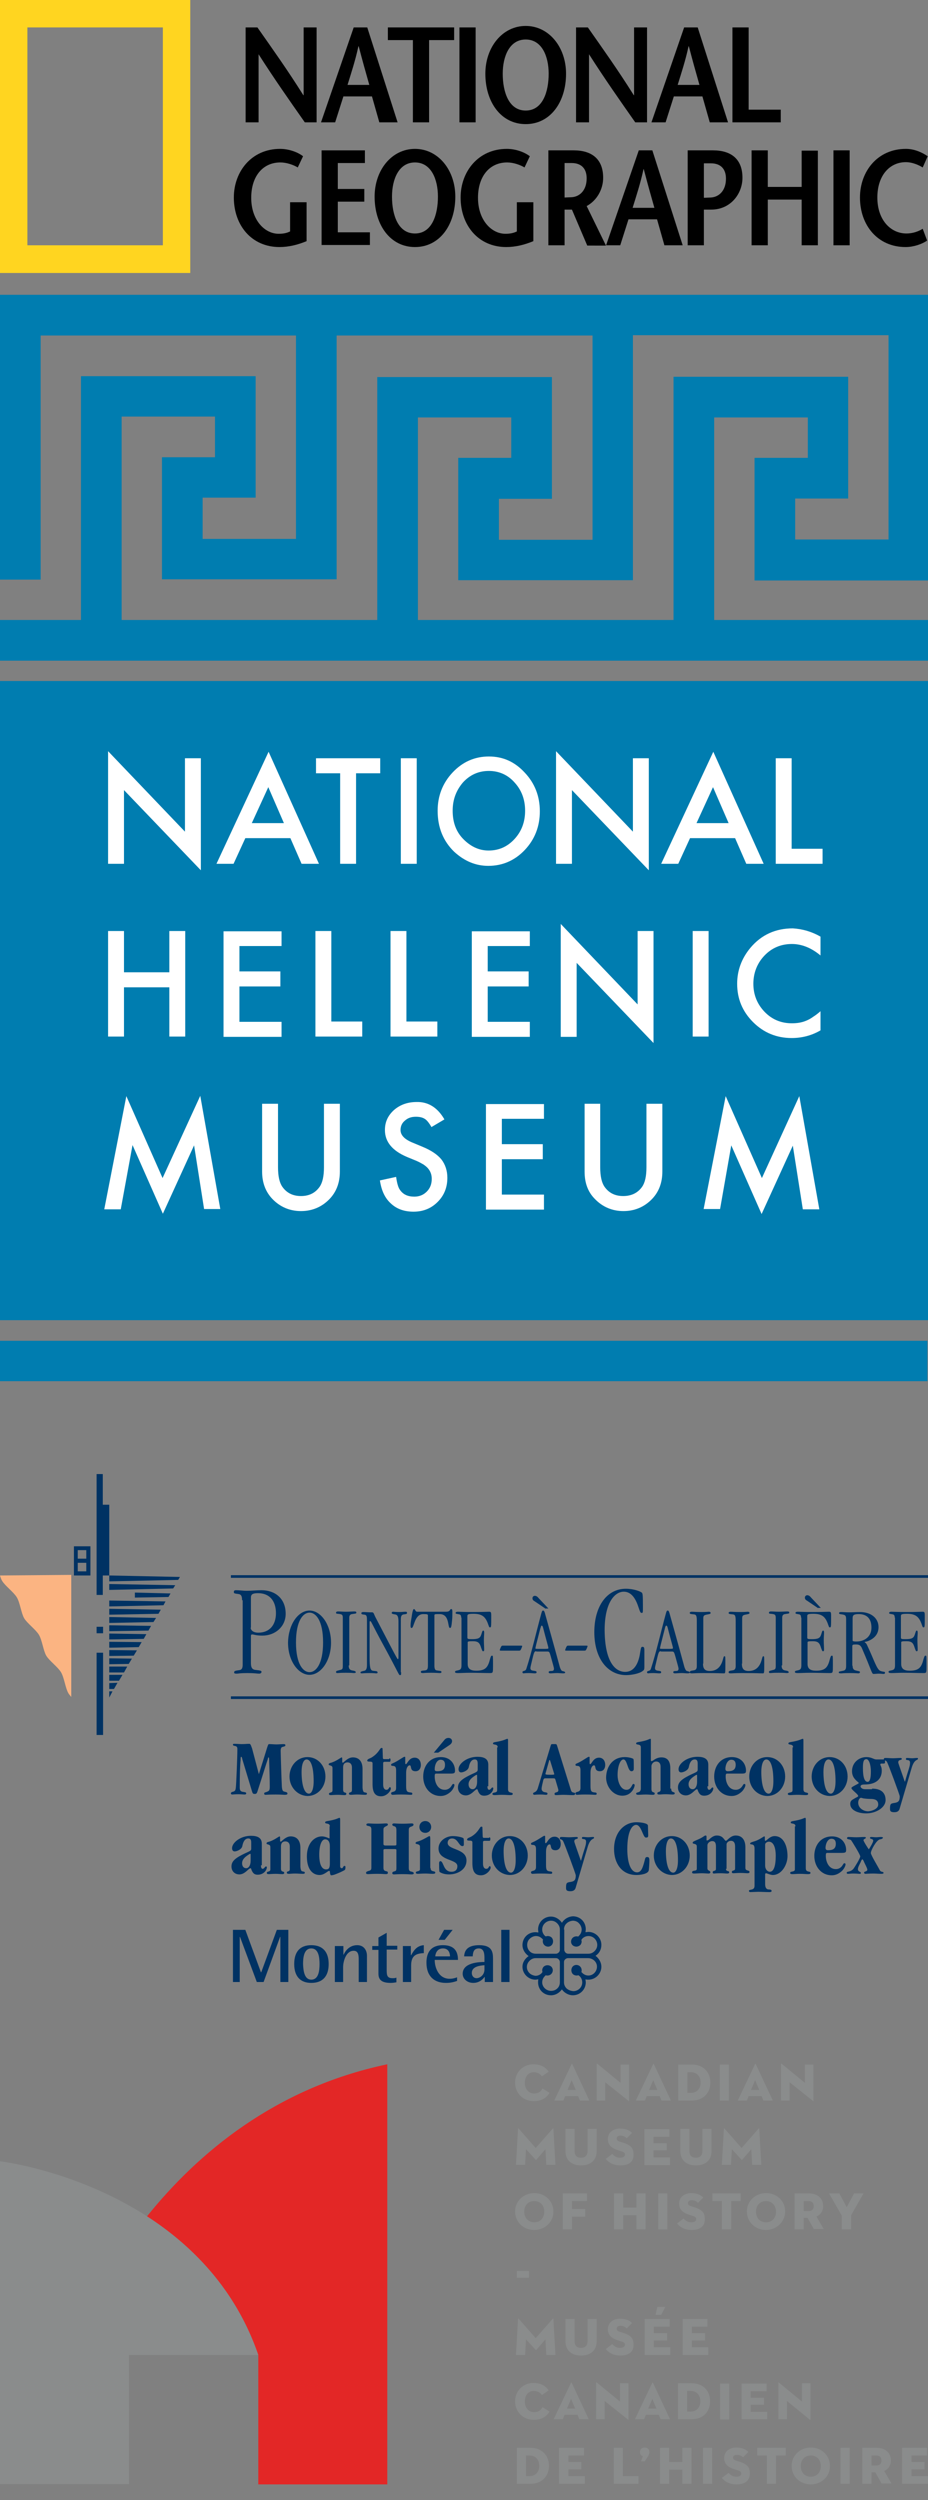 <?xml version="1.0" encoding="utf-8"?>
<!-- Generator: Adobe Illustrator 19.1.0, SVG Export Plug-In . SVG Version: 6.00 Build 0)  -->
<!DOCTYPE svg PUBLIC "-//W3C//DTD SVG 1.1//EN" "http://www.w3.org/Graphics/SVG/1.1/DTD/svg11.dtd">
<svg version="1.1" xmlns="http://www.w3.org/2000/svg" xmlns:xlink="http://www.w3.org/1999/xlink" x="0px" y="0px"
	 viewBox="0 0 315.1 848" enable-background="new 0 0 315.1 848" xml:space="preserve">
<rect x="0" y="0" width="315.1" height="848" fill="#808080" stroke="none"/>
<g id="natgeo">
	<g>
		<g>
			<g>
				<g>
					<path fill="#FFD520" d="M0,92.6V0h64.6v92.6H0z M55.3,83.2V9.3h-46v73.9H55.3z"/>
				</g>
			</g>
		</g>
		<path d="M107.5,41.5h-4c-5.2-7.4-10.4-14.8-15.7-23.1h0v23.1h-4.4V9.3h4c5.2,7.4,10.4,14.7,15.6,23h0.1v-23h4.4V41.5z"/>
		<path d="M118,28.8c1.3-4.2,2.6-8.1,3.7-13.1h0.1c1.3,5,2.4,8.9,3.6,13.1H118z M120.1,9.3L109,41.5h4.8l2.8-8.8h9.7l2.5,8.8h6.2
			L124.7,9.3H120.1z"/>
		<path d="M140.2,41.5V13.6h-8.5V9.3h22.5v4.3h-8.5v27.9H140.2z"/>
		<path d="M156,41.5V9.3h5.5v32.2H156z"/>
		<path d="M178.5,37.5c-5.8,0-7.8-6.4-7.8-12.5c0-5.9,2.3-11.6,7.8-11.6c5.5,0,7.8,5.7,7.8,11.6C186.3,31.1,184.3,37.5,178.5,37.5z
			 M178.5,42.1c8.4,0,13.7-7.5,13.7-17.1c0-9-5.8-16.2-13.7-16.2c-7.9,0-13.7,7.2-13.7,16.2C164.8,34.6,170.1,42.1,178.5,42.1z"/>
		<path d="M219.7,41.5h-4c-5.2-7.4-10.4-14.8-15.7-23.1h0v23.1h-4.4V9.3h4c5.2,7.4,10.4,14.7,15.6,23h0.1v-23h4.4V41.5z"/>
		<path d="M230.1,28.8c1.3-4.2,2.6-8.1,3.7-13.1h0.1c1.3,5,2.4,8.9,3.6,13.1H230.1z M232.3,9.3l-11.1,32.2h4.8l2.8-8.8h9.7l2.5,8.8
			h6.2L236.9,9.3H232.3z"/>
		<path d="M248.7,9.3h5.5v27.9h10.9v4.3h-16.4V9.3z"/>
		<path d="M104.1,68.5v13.3c-2.9,1.2-6,2-9.2,2c-9.5,0-15.5-7.4-15.5-16.8c0-8.8,6-16.5,15.7-16.5c3,0,6,1.1,7.8,2.5l-1.8,3.8
			c-1.5-0.9-3.8-1.7-5.9-1.7c-5.9,0-9.9,4.6-9.9,12c0,7.6,4.6,12.2,9.3,12.2c1.5,0,2.7-0.2,3.9-0.8v-9.9H104.1z"/>
		<path d="M123.9,55.3h-9.2v8.8h9v4.3h-9v10.4h10.9v4.3h-16.4V51h14.7V55.3z"/>
		<path d="M140.9,79.2c-5.8,0-7.8-6.4-7.8-12.5c0-5.9,2.3-11.6,7.8-11.6c5.5,0,7.8,5.7,7.8,11.6C148.7,72.8,146.7,79.2,140.9,79.2z
			 M140.9,83.8c8.4,0,13.7-7.5,13.7-17.1c0-9-5.8-16.2-13.7-16.2c-7.9,0-13.7,7.2-13.7,16.2C127.2,76.3,132.5,83.8,140.9,83.8z"/>
		<path d="M181.1,68.5v13.3c-2.9,1.2-6,2-9.2,2c-9.5,0-15.5-7.4-15.5-16.8c0-8.8,6-16.5,15.7-16.5c3,0,6,1.1,7.8,2.5l-1.8,3.8
			c-1.5-0.9-3.8-1.7-5.9-1.7c-5.9,0-9.9,4.6-9.9,12c0,7.6,4.6,12.2,9.3,12.2c1.5,0,2.7-0.2,3.9-0.8v-9.9H181.1z"/>
		<path d="M191.7,55.3h2.4c3.3,0,5.1,1.9,5.1,5.2c0,4.3-2.6,6.3-5.2,6.4c-0.6,0-1.8,0.1-2.3,0.1V55.3z M205.7,83.2l-6.5-13.3
			c3.5-1.9,5.6-5.7,5.6-9.6c0-6.3-3.8-9.3-10-9.3h-8.6v32.2h5.5V71.1h2.4h0.1l5.2,12.2H205.7z"/>
		<path d="M214.8,70.5c1.3-4.2,2.6-8.1,3.7-13.1h0.1c1.3,5,2.4,8.9,3.6,13.1H214.8z M216.9,51l-11.1,32.2h4.8l2.8-8.8h9.7l2.5,8.8
			h6.2L221.5,51H216.9z"/>
		<path d="M239,83.2h-5.5V51h8.6c6.2,0,10,3,10,9.3c0,5.4-4,10.8-10.6,10.8h-2.6v-4c0.3,0,1.8-0.1,2.4-0.1c2.6-0.1,5.2-2.1,5.2-6.4
			c0-3.3-1.8-5.2-5.1-5.2H239V83.2z"/>
		<path d="M277.7,83.2h-5.5V67.7h-11.5v15.5h-5.5V51h5.5v12.4h11.5V51.1h5.5V83.2z"/>
		<path d="M283,83.2V51h5.5v32.2H283z"/>
		<path d="M313.3,56.8c-1.3-0.8-3.5-1.8-5.7-1.8c-5.6,0-9.7,4.6-9.7,12c0,7.6,4.5,12.2,9.9,12.2c2.1,0,4.1-0.7,5.5-1.6l1.5,4
			c-1.7,1.2-4.6,2.2-7.3,2.2c-9.5,0-15.5-7.4-15.5-16.8c0-8.8,5.9-16.5,15.6-16.5c2.9,0,5.5,1.2,7.4,2.5L313.3,56.8z"/>
	</g>
</g>
<g id="cmh">
	<path fill="#E32726" d="M49.9,751.8c15.3,9.9,30.1,24.7,37.8,47v43.9h43.8V700.2C93.4,708.2,67.1,730.4,49.9,751.8"/>
	<path fill="#8A8C8C" d="M87.7,798.8H43.8v43.8H0V733.1C0,733.1,67.8,741,87.7,798.8"/>
	<path fill="#8A8C8C" d="M181.2,712.7c-3.6,0-6.3-2.7-6.3-6.3c0-3.5,2.7-6.2,6.2-6.2c2.3,0,4,0.8,5.2,2.5l-2.3,1.6
		c-0.4-0.6-1.2-1.4-2.8-1.4c-1.8,0-3,1.5-3,3.6c0,2.1,1.3,3.6,3.1,3.6c1.8,0,2.5-0.9,2.9-1.7l2.4,1.5
		C185.4,711.8,183.7,712.7,181.2,712.7"/>
	<path fill="#8A8C8C" d="M233.4,709.9h1.2c2,0,3.3-1.4,3.3-3.5c0-2.1-1.3-3.5-3.3-3.5h-1.2V709.9z M230.3,712.5v-12.2h4.7
		c3.7,0,6.2,2.5,6.2,6.1c0,3.6-2.5,6.1-6.2,6.1H230.3z"/>
	<rect x="244.4" y="700.3" fill="#8A8C8C" width="3.1" height="12.2"/>
	<path fill="#8A8C8C" d="M197.3,734.5c-3.3,0-5.3-1.8-5.3-4.9v-7.5h3.1v7.5c0,1.5,0.7,2.3,2.2,2.3c1.4,0,2.2-0.8,2.2-2.3v-7.5h3.1
		v7.5C202.6,732.7,200.6,734.5,197.3,734.5"/>
	<path fill="#8A8C8C" d="M210.7,734.5c-2.8,0-4.3-1.3-5-2.2l2.2-1.7c0.5,0.6,1.3,1.3,2.6,1.3c1.1,0,1.7-0.4,1.7-1.1
		c0-0.6-0.5-0.9-1.3-1.1l-1.5-0.5c-2-0.7-3-1.9-3-3.6c0-2.5,2.1-3.6,4.1-3.6c2.2,0,3.5,0.8,4.1,1.5l-1.8,1.8
		c-0.6-0.6-1.3-0.9-2.1-0.9c-1,0-1.3,0.5-1.3,1c0,0.6,0.4,0.8,0.9,1l1.6,0.5c2.3,0.8,3.2,1.8,3.2,3.7
		C215.3,733.2,213.6,734.5,210.7,734.5"/>
	<polygon fill="#8A8C8C" points="218.8,734.4 218.8,722.2 227.3,722.2 227.3,724.8 221.9,724.8 221.9,727 226.4,727 226.4,729.4 
		221.9,729.4 221.9,731.8 227.5,731.8 227.5,734.4 	"/>
	<path fill="#8A8C8C" d="M236.3,734.5c-3.3,0-5.3-1.8-5.3-4.9v-7.5h3.1v7.5c0,1.5,0.7,2.3,2.2,2.3c1.4,0,2.2-0.8,2.2-2.3v-7.5h3.1
		v7.5C241.6,732.7,239.6,734.5,236.3,734.5"/>
	<path fill="#8A8C8C" d="M181.4,746.6c-2,0-3.4,1.4-3.4,3.6c0,2.1,1.4,3.6,3.4,3.6c2,0,3.4-1.4,3.4-3.6
		C184.8,748,183.4,746.6,181.4,746.6 M181.4,756.4c-3.7,0-6.5-2.7-6.5-6.3c0-3.5,2.9-6.2,6.5-6.2c3.7,0,6.5,2.7,6.5,6.2
		C188,753.6,185.1,756.4,181.4,756.4"/>
	<polygon fill="#8A8C8C" points="191.1,756.2 191.1,744 199.3,744 199.3,746.6 194.2,746.6 194.2,749.3 198.7,749.3 198.7,751.9 
		194.2,751.9 194.2,756.2 	"/>
	<polygon fill="#8A8C8C" points="216.1,756.2 216.1,751.4 211.6,751.4 211.6,756.2 208.5,756.2 208.5,744 211.6,744 211.6,748.8 
		216.1,748.8 216.1,744 219.2,744 219.2,756.2 	"/>
	<rect x="223.5" y="744" fill="#8A8C8C" width="3.1" height="12.2"/>
	<path fill="#8A8C8C" d="M234.9,756.4c-2.8,0-4.3-1.3-5-2.2l2.2-1.7c0.5,0.6,1.3,1.3,2.6,1.3c1.1,0,1.7-0.4,1.7-1.1
		c0-0.6-0.5-0.9-1.3-1.1l-1.5-0.5c-2-0.7-3-1.9-3-3.6c0-2.5,2.1-3.6,4.1-3.6c2.2,0,3.4,0.8,4.1,1.5l-1.8,1.8
		c-0.6-0.6-1.3-0.9-2.1-0.9c-1,0-1.3,0.5-1.3,1c0,0.6,0.4,0.8,0.9,1l1.6,0.5c2.3,0.8,3.2,1.8,3.2,3.7
		C239.5,755,237.8,756.4,234.9,756.4"/>
	<polygon fill="#8A8C8C" points="245.1,756.2 245.1,746.6 241.9,746.6 241.9,744 251.5,744 251.5,746.6 248.3,746.6 248.3,756.2 	
		"/>
	<path fill="#8A8C8C" d="M260.1,746.6c-2,0-3.4,1.4-3.4,3.6c0,2.1,1.3,3.6,3.4,3.6c2,0,3.4-1.4,3.4-3.6
		C263.4,748,262.1,746.6,260.1,746.6 M260.1,756.4c-3.7,0-6.5-2.7-6.5-6.3c0-3.5,2.9-6.2,6.5-6.2c3.7,0,6.5,2.7,6.5,6.2
		C266.6,753.6,263.7,756.4,260.1,756.4"/>
	<path fill="#8A8C8C" d="M272.9,750h1.6c1.2,0,1.8-0.6,1.8-1.7c0-1.1-0.6-1.7-1.8-1.7h-1.6V750z M276.4,756.2l-2.2-3.9h-1.3v3.9
		h-3.1V744h4.9c2.9,0,4.8,1.7,4.8,4.3c0,1.6-0.8,2.9-2.2,3.5l-0.1,0l2.5,4.3H276.4z"/>
	<polygon fill="#8A8C8C" points="285.8,756.2 285.8,751.5 281.5,744 285,744 287.5,748.7 290,744 293.2,744 289,751.4 289,756.2 	
		"/>
	<path fill="#8A8C8C" d="M175.9,722c0-0.1,0.1-0.1,0.2,0l5.8,6.6l5.8-6.6c0.1-0.1,0.1-0.1,0.2,0l0.7,12.3h-3.1l-0.3-5.3l-3.1,3.6
		c-0.1,0.1-0.1,0.1-0.2,0l-3.3-3.6l-0.3,5.3h-3.1L175.9,722z"/>
	<path fill="#8A8C8C" d="M245.8,722c0-0.1,0.1-0.1,0.2,0l5.8,6.6l5.8-6.6c0.1-0.1,0.1-0.1,0.2,0l0.7,12.3h-3.1l-0.3-5.3l-3.1,3.6
		c-0.1,0.1-0.1,0.1-0.2,0l-3.3-3.6l-0.3,5.3h-3.1L245.8,722z"/>
	<path fill="#8A8C8C" d="M205.5,706.3v6.2h-2.9v-12.4c0-0.1,0.1-0.2,0.3,0l7.8,6.4v-6.2h2.9v12.3c0,0.1-0.1,0.2-0.2,0L205.5,706.3z"
		/>
	<path fill="#8A8C8C" d="M268.1,706.3v6.2h-2.9v-12.4c0-0.1,0.1-0.2,0.3,0l7.8,6.4v-6.2h2.9v12.3c0,0.1-0.1,0.2-0.2,0L268.1,706.3z"
		/>
	<path fill="#8A8C8C" d="M192.7,708.9l1.4-3.3l1.4,3.3H192.7z M194.3,700.1c-0.1-0.1-0.2-0.1-0.2,0l-5.9,12.4h3.1l0.6-1.5h4.4
		l0.6,1.5h3.2L194.3,700.1z"/>
	<path fill="#8A8C8C" d="M220.4,708.9l1.4-3.3l1.4,3.3H220.4z M222,700.1c-0.1-0.1-0.2-0.1-0.2,0l-5.9,12.4h3.1l0.6-1.5h4.4l0.6,1.5
		h3.2L222,700.1z"/>
	<path fill="#8A8C8C" d="M255,708.9l1.4-3.3l1.4,3.3H255z M256.6,700.1c-0.1-0.1-0.2-0.1-0.2,0l-5.9,12.4h3.1l0.6-1.5h4.4l0.6,1.5
		h3.2L256.6,700.1z"/>
	<path fill="#8A8C8C" d="M197.3,799c-3.3,0-5.3-1.8-5.3-4.9v-7.5h3.1v7.5c0,1.5,0.7,2.3,2.2,2.3c1.4,0,2.2-0.8,2.2-2.3v-7.5h3.1v7.5
		C202.6,797.2,200.6,799,197.3,799"/>
	<path fill="#8A8C8C" d="M210.7,799c-2.8,0-4.3-1.3-5-2.2l2.2-1.7c0.5,0.6,1.3,1.3,2.6,1.3c1.1,0,1.7-0.4,1.7-1.1
		c0-0.6-0.5-0.9-1.3-1.1l-1.5-0.5c-2-0.7-3-1.9-3-3.6c0-2.5,2.1-3.6,4.1-3.6c2.2,0,3.5,0.8,4.1,1.5l-1.8,1.8
		c-0.6-0.6-1.3-0.9-2.1-0.9c-1,0-1.3,0.5-1.3,1c0,0.6,0.4,0.8,0.9,1l1.6,0.5c2.3,0.8,3.2,1.8,3.2,3.7
		C215.3,797.6,213.6,799,210.7,799"/>
	<polygon fill="#8A8C8C" points="218.9,798.8 218.9,786.6 227.4,786.6 227.4,789.2 222,789.2 222,791.4 226.5,791.4 226.5,793.9 
		222,793.9 222,796.2 227.6,796.2 227.6,798.8 	"/>
	<polygon fill="#8A8C8C" points="231.8,798.8 231.8,786.6 240.2,786.6 240.2,789.2 234.9,789.2 234.9,791.4 239.4,791.4 
		239.4,793.9 234.9,793.9 234.9,796.2 240.5,796.2 240.5,798.8 	"/>
	<path fill="#8A8C8C" d="M181.2,820.8c-3.6,0-6.3-2.7-6.3-6.3c0-3.5,2.7-6.2,6.2-6.2c2.3,0,4,0.8,5.2,2.5l-2.3,1.6
		c-0.4-0.6-1.2-1.4-2.8-1.4c-1.8,0-3,1.5-3,3.6c0,2.1,1.3,3.6,3.1,3.6c1.8,0,2.5-0.9,2.9-1.7l2.4,1.5
		C185.4,819.9,183.7,820.8,181.2,820.8"/>
	<path fill="#8A8C8C" d="M233.3,818h1.2c2,0,3.3-1.4,3.3-3.5c0-2.1-1.3-3.5-3.3-3.5h-1.2V818z M230.2,820.6v-12.2h4.7
		c3.7,0,6.2,2.4,6.2,6.1s-2.5,6.1-6.2,6.1H230.2z"/>
	<rect x="244.5" y="808.5" fill="#8A8C8C" width="3.1" height="12.2"/>
	<polygon fill="#8A8C8C" points="251.8,820.6 251.8,808.5 260.3,808.5 260.3,811.1 254.9,811.1 254.9,813.3 259.4,813.3 
		259.4,815.7 254.9,815.7 254.9,818.1 260.5,818.1 260.5,820.6 	"/>
	<path fill="#8A8C8C" d="M178.6,839.9h1.2c2,0,3.3-1.4,3.3-3.5s-1.3-3.5-3.3-3.5h-1.2V839.9z M175.5,842.5v-12.2h4.7
		c3.7,0,6.2,2.5,6.2,6.1c0,3.6-2.5,6.1-6.2,6.1H175.5z"/>
	<polygon fill="#8A8C8C" points="189.8,842.5 189.8,830.3 198.3,830.3 198.3,832.9 193,832.9 193,835.1 197.4,835.1 197.4,837.6 
		193,837.6 193,839.9 198.6,839.9 198.6,842.5 	"/>
	<polygon fill="#8A8C8C" points="208.4,842.5 208.4,830.3 211.5,830.3 211.5,839.9 216.8,839.9 216.8,842.5 	"/>
	<path fill="#8A8C8C" d="M217.7,834.8l0.6-1.7l-0.1,0c-0.6-0.2-0.9-0.7-0.9-1.4c0-0.9,0.7-1.5,1.6-1.5c0.9,0,1.6,0.6,1.6,1.5
		c0,0.5-0.2,1.1-0.6,1.7l-1,1.5H217.7z"/>
	<polygon fill="#8A8C8C" points="231.7,842.5 231.7,837.7 227.2,837.7 227.2,842.5 224.1,842.5 224.1,830.3 227.2,830.3 
		227.2,835.1 231.7,835.1 231.7,830.3 234.8,830.3 234.8,842.5 	"/>
	<rect x="238.7" y="830.3" fill="#8A8C8C" width="3.1" height="12.2"/>
	<path fill="#8A8C8C" d="M250.1,842.7c-2.8,0-4.3-1.3-5-2.2l2.3-1.7c0.5,0.6,1.3,1.3,2.6,1.3c1.1,0,1.7-0.4,1.7-1.1
		c0-0.6-0.5-0.9-1.3-1.1l-1.5-0.5c-2-0.7-3-1.9-3-3.6c0-2.5,2.1-3.6,4.1-3.6c2.2,0,3.5,0.8,4.1,1.5l-1.8,1.8
		c-0.6-0.6-1.3-0.8-2.1-0.8c-1,0-1.3,0.5-1.3,0.9c0,0.6,0.4,0.8,0.9,1l1.6,0.5c2.3,0.8,3.2,1.8,3.2,3.7
		C254.7,841.3,253.1,842.7,250.1,842.7"/>
	<polygon fill="#8A8C8C" points="260.4,842.5 260.4,832.9 257.1,832.9 257.1,830.3 266.8,830.3 266.8,832.9 263.5,832.9 
		263.5,842.5 	"/>
	<path fill="#8A8C8C" d="M275.3,832.9c-2,0-3.4,1.4-3.4,3.6c0,2.1,1.3,3.6,3.4,3.6c2,0,3.4-1.4,3.4-3.6
		C278.7,834.3,277.3,832.9,275.3,832.9 M275.3,842.7c-3.7,0-6.5-2.7-6.5-6.3c0-3.5,2.9-6.2,6.5-6.2c3.7,0,6.5,2.7,6.5,6.2
		C281.9,839.9,279,842.7,275.3,842.7"/>
	<rect x="285.4" y="830.3" fill="#8A8C8C" width="3.1" height="12.2"/>
	<path fill="#8A8C8C" d="M295.9,836.3h1.6c1.2,0,1.8-0.6,1.8-1.7c0-1.1-0.6-1.7-1.8-1.7h-1.6V836.3z M299.4,842.5l-2.2-3.9h-1.3v3.9
		h-3.1v-12.2h4.9c2.9,0,4.8,1.7,4.8,4.3c0,1.6-0.8,2.9-2.2,3.5l-0.1,0l2.5,4.3H299.4z"/>
	<polygon fill="#8A8C8C" points="306.3,842.5 306.3,830.3 314.8,830.3 314.8,832.9 309.5,832.9 309.5,835.1 313.9,835.1 
		313.9,837.6 309.5,837.6 309.5,839.9 315.1,839.9 315.1,842.5 	"/>
	<polygon fill="#8A8C8C" points="223.2,782.5 222.6,785.2 224.5,785.2 225.9,782.5 	"/>
	<path fill="#8A8C8C" d="M205.3,814.4v6.2h-2.9v-12.4c0-0.1,0.1-0.2,0.3,0l7.8,6.4v-6.2h2.9v12.3c0,0.1-0.1,0.2-0.2,0L205.3,814.4z"
		/>
	<path fill="#8A8C8C" d="M267.2,814.4v6.2h-2.9v-12.4c0-0.1,0.1-0.2,0.2,0l7.8,6.4v-6.2h2.9v12.3c0,0.1-0.1,0.2-0.3,0L267.2,814.4z"
		/>
	<path fill="#8A8C8C" d="M175.9,786.5c0-0.1,0.1-0.1,0.2,0l5.8,6.6l5.8-6.6c0.1-0.1,0.1-0.1,0.2,0l0.7,12.3h-3.1l-0.3-5.3l-3.1,3.6
		c-0.1,0.1-0.1,0.1-0.2,0l-3.3-3.6l-0.3,5.3h-3.1L175.9,786.5z"/>
	<path fill="#8A8C8C" d="M192.5,817l1.4-3.3l1.4,3.3H192.5z M194.1,808.2c-0.1-0.1-0.2-0.1-0.2,0l-5.9,12.4h3.1l0.6-1.5h4.4l0.6,1.5
		h3.2L194.1,808.2z"/>
	<path fill="#8A8C8C" d="M220.1,817l1.4-3.3l1.4,3.3H220.1z M221.7,808.2c-0.1-0.1-0.2-0.1-0.2,0l-5.9,12.4h3.1l0.6-1.5h4.4l0.6,1.5
		h3.2L221.7,808.2z"/>
	<rect x="175.5" y="770.3" fill="#8A8C8C" width="4.1" height="2.3"/>
</g>
<g id="nhm">
	<rect x="0" y="231" fill-rule="evenodd" clip-rule="evenodd" fill="#007DB0" width="315.2" height="216.8"/>
	<rect x="0" y="454.8" fill-rule="evenodd" clip-rule="evenodd" fill="#007DB0" width="314.9" height="13.7"/>
	<g>
		<path fill="#FFFFFF" d="M36.7,293v-38.2l26.1,27.3v-24.9h5.4v38L42.1,268V293H36.7z"/>
		<path fill="#FFFFFF" d="M98.6,284.3H83.3l-4,8.7h-5.8l17.7-38l17.1,38h-5.9L98.6,284.3z M96.4,279.2l-5.3-12.2l-5.6,12.2H96.4z"/>
		<path fill="#FFFFFF" d="M120.9,262.3V293h-5.4v-30.7h-8.2v-5.1h21.8v5.1H120.9z"/>
		<path fill="#FFFFFF" d="M141.5,257.2V293h-5.4v-35.8H141.5z"/>
		<path fill="#FFFFFF" d="M148.6,275c0-5,1.7-9.4,5.1-13c3.4-3.6,7.5-5.4,12.3-5.4c4.8,0,8.8,1.8,12.2,5.5c3.4,3.6,5.1,8,5.1,13.1
			c0,5.1-1.7,9.5-5.1,13.1c-3.4,3.6-7.6,5.4-12.4,5.4c-4.3,0-8.1-1.6-11.6-4.8C150.5,285.3,148.6,280.7,148.6,275z M153.7,275
			c0,4,1.2,7.2,3.7,9.7c2.5,2.5,5.3,3.8,8.5,3.8c3.5,0,6.4-1.3,8.8-3.9c2.4-2.6,3.6-5.8,3.6-9.6c0-3.8-1.2-7-3.6-9.6
			c-2.3-2.6-5.3-3.9-8.7-3.9c-3.5,0-6.4,1.3-8.8,3.9C154.9,268.1,153.7,271.2,153.7,275z"/>
		<path fill="#FFFFFF" d="M188.8,293v-38.2l26.1,27.3v-24.9h5.4v38L194.2,268V293H188.8z"/>
		<path fill="#FFFFFF" d="M249.6,284.3h-15.3l-4,8.7h-5.8l17.7-38l17.1,38h-5.9L249.6,284.3z M247.4,279.2l-5.3-12.2l-5.6,12.2
			H247.4z"/>
		<path fill="#FFFFFF" d="M268.8,257.2v30.7h10.5v5.1h-15.9v-35.8H268.8z"/>
		<path fill="#FFFFFF" d="M42.1,329.8h15.4v-14h5.4v35.8h-5.4v-16.7H42.1v16.7h-5.4v-35.8h5.4V329.8z"/>
		<path fill="#FFFFFF" d="M95.6,320.9H81.3v8.6h13.9v5.1H81.3v12h14.3v5.1H75.9v-35.8h19.7V320.9z"/>
		<path fill="#FFFFFF" d="M112.5,315.8v30.7h10.5v5.1h-15.9v-35.8H112.5z"/>
		<path fill="#FFFFFF" d="M138,315.8v30.7h10.5v5.1h-15.9v-35.8H138z"/>
		<path fill="#FFFFFF" d="M179.9,320.9h-14.3v8.6h13.9v5.1h-13.9v12h14.3v5.1h-19.7v-35.8h19.7V320.9z"/>
		<path fill="#FFFFFF" d="M190.4,351.6v-38.2l26.1,27.3v-24.9h5.4v38l-26.1-27.2v25.1H190.4z"/>
		<path fill="#FFFFFF" d="M240.6,315.8v35.8h-5.4v-35.8H240.6z"/>
		<path fill="#FFFFFF" d="M278.6,317.7v6.4c-3.1-2.6-6.4-3.9-9.7-3.9c-3.7,0-6.8,1.3-9.3,3.9c-2.5,2.6-3.8,5.9-3.8,9.6
			c0,3.7,1.3,6.9,3.8,9.5c2.5,2.6,5.6,3.9,9.3,3.9c1.9,0,3.5-0.3,4.9-0.9c0.7-0.3,1.5-0.7,2.3-1.3c0.8-0.5,1.6-1.1,2.5-1.9v6.5
			c-3.1,1.8-6.4,2.6-9.8,2.6c-5.1,0-9.5-1.8-13.1-5.4c-3.6-3.6-5.4-7.9-5.4-13c0-4.5,1.5-8.6,4.5-12.2c3.7-4.4,8.5-6.6,14.4-6.6
			C272.5,315.1,275.6,316,278.6,317.7z"/>
		<path fill="#FFFFFF" d="M35.4,410.2l7.5-38.4l12.3,27.8L68,371.7l6.8,38.4h-5.5l-3.4-21.6l-10.6,23.2l-10.3-23.3L41,410.2H35.4z"
			/>
		<path fill="#FFFFFF" d="M94.4,374.4v21.5c0,3.1,0.5,5.3,1.5,6.7c1.5,2.1,3.6,3.1,6.3,3.1c2.7,0,4.8-1,6.3-3.1
			c1-1.4,1.5-3.6,1.5-6.7v-21.5h5.4v23c0,3.8-1.2,6.9-3.5,9.3c-2.6,2.7-5.9,4.1-9.7,4.1c-3.8,0-7.1-1.4-9.7-4.1
			c-2.3-2.4-3.5-5.5-3.5-9.3v-23H94.4z"/>
		<path fill="#FFFFFF" d="M150.9,379.7l-4.4,2.6c-0.8-1.4-1.6-2.4-2.3-2.8c-0.8-0.5-1.8-0.7-3-0.7c-1.5,0-2.7,0.4-3.7,1.3
			c-1,0.8-1.5,1.9-1.5,3.2c0,1.7,1.3,3.1,3.9,4.2l3.6,1.5c2.9,1.2,5,2.6,6.4,4.3c1.3,1.7,2,3.8,2,6.2c0,3.3-1.1,6-3.3,8.2
			c-2.2,2.2-4.9,3.3-8.2,3.3c-3.1,0-5.7-0.9-7.7-2.8c-2-1.8-3.2-4.4-3.7-7.8l5.5-1.2c0.3,2.1,0.7,3.6,1.3,4.4
			c1.1,1.6,2.7,2.3,4.9,2.3c1.7,0,3.1-0.6,4.2-1.7c1.1-1.1,1.7-2.5,1.7-4.3c0-0.7-0.1-1.4-0.3-1.9c-0.2-0.6-0.5-1.1-0.9-1.6
			c-0.4-0.5-0.9-0.9-1.6-1.4c-0.7-0.4-1.4-0.8-2.3-1.2l-3.4-1.4c-4.9-2.1-7.4-5.1-7.4-9.1c0-2.7,1-4.9,3.1-6.8
			c2.1-1.8,4.6-2.7,7.7-2.7C145.4,373.7,148.6,375.7,150.9,379.7z"/>
		<path fill="#FFFFFF" d="M184.7,379.5h-14.3v8.6h13.9v5.1h-13.9v12h14.3v5.1H165v-35.8h19.7V379.5z"/>
		<path fill="#FFFFFF" d="M203.8,374.4v21.5c0,3.1,0.5,5.3,1.5,6.7c1.5,2.1,3.6,3.1,6.3,3.1c2.7,0,4.9-1,6.4-3.1
			c1-1.4,1.5-3.6,1.5-6.7v-21.5h5.4v23c0,3.8-1.2,6.9-3.5,9.3c-2.6,2.7-5.9,4.1-9.7,4.1c-3.8,0-7.1-1.4-9.7-4.1
			c-2.4-2.4-3.5-5.5-3.5-9.3v-23H203.8z"/>
		<path fill="#FFFFFF" d="M238.9,410.2l7.5-38.4l12.3,27.8l12.7-27.8l6.8,38.4h-5.6l-3.4-21.6l-10.6,23.2l-10.3-23.3l-3.8,21.6
			H238.9z"/>
	</g>
	<g>
		<polygon fill="#007DB0" points="100.5,111.5 100.5,182.8 68.8,182.8 68.8,168.8 86.8,168.8 86.8,127.6 27.5,127.6 27.5,211.8 
			41.3,211.8 41.3,141.3 73,141.3 73,155.1 55,155.1 55,196.5 114.3,196.5 114.3,111.5 		"/>
		<path fill="#007DB0" d="M256.2,155.4v41.5h59.3V110l0,0v-10H0v96.6h13.8v-82.8h187.4v69.3l-31.8,0v-13.9h18v-41.3h-59.3v82.4H0
			v13.8h315.5v-13.8h-73v-68.7h31.8v13.7H256.2z M228.7,127.9v82.4h-86.8v-68.7h31.7v13.7h-18v41.5h59.3v-83.1h86.8v69.3l-31.7,0
			v-13.9h18v-41.3H228.7z"/>
	</g>
</g>
<g id="pac">
	<path fill="#003263" d="M82.2,542.8c0-1.5-0.4-2-1.2-2.1c-1.4-0.2-1.6-0.2-1.6-0.7c0-0.3,0.1-0.6,0.7-0.6c1.3,0,2.5,0.2,3.6,0.2
		c1.6,0,3.5-0.2,5.1-0.2c4.6,0,8.2,2.8,8.2,8c0,4.4-3.6,7.4-7.9,7.4c-2.3,0-2.8-0.4-3.5-0.4c-0.4,0-0.4,0.3-0.4,0.7v9
		c0,1.5,0.4,2.1,1.3,2.3c1.5,0.2,2.3,0.2,2.3,0.7c0,0.3-0.3,0.6-0.8,0.6c-0.7,0-1.5-0.2-4-0.2c-2.6,0-3.1,0.2-3.6,0.2
		c-0.7,0-0.9-0.1-0.9-0.4c0-0.5,0.3-0.6,1.8-0.8c0.8-0.1,1.1-0.7,1.1-1.8V542.8z M85.1,552.1c0,0.7,0.7,1.7,2.6,1.7
		c3.9,0,6-2.7,6-6.6c0-4.1-2.1-6.8-6.1-6.8c-1.8,0-2.4,0.4-2.4,1.5V552.1z"/>
	<path fill="#003263" d="M105.1,546.3c3.8,0,7.3,4.7,7.3,10.9c0,6.2-3.5,10.9-7.3,10.9c-3.8,0-7.3-4.7-7.3-10.9
		C97.9,550.9,101.3,546.3,105.1,546.3z M105.1,567.2c2.1,0,4.6-2.6,4.6-10.1s-2.5-10.1-4.6-10.1c-2.1,0-4.6,2.6-4.6,10.1
		S103,567.2,105.1,567.2z"/>
	<path fill="#003263" d="M118.4,564.9c0,0.9,0.2,1.5,1.1,1.7c0.6,0.1,1.3,0.2,1.3,0.6c0,0.2-0.1,0.3-0.7,0.3c-0.3,0-0.5-0.1-2.7-0.1
		s-2.4,0.1-2.7,0.1c-0.4,0-0.6,0-0.6-0.4c0-0.4,0.6-0.4,1.2-0.6c1-0.2,1.1-0.4,1.1-1.5v-16.3c0-0.9-0.3-1.1-0.9-1.2
		c-1.1-0.2-1.4,0-1.4-0.5c0-0.2,0.2-0.4,0.7-0.4c0.8,0,1.7,0.1,2.7,0.1c1,0,2.1-0.1,2.8-0.1c0.5,0,0.7,0.1,0.7,0.4
		c0,0.4-0.4,0.3-1.5,0.5c-0.7,0.1-0.9,0.6-0.9,1.2V564.9z"/>
	<path fill="#003263" d="M136.2,567.2c0,0.9,0,1-0.4,1c-0.4,0-0.3-0.4-5.3-9.6c-4.5-8.2-4.4-8.7-4.8-8.7c-0.2,0-0.2,0.1-0.2,0.7
		v11.6c0,3.2,0.2,4.3,1,4.5c0.9,0.2,1.7,0,1.7,0.6c0,0.3-0.2,0.3-0.5,0.3c-0.4,0-0.5-0.1-2.3-0.1c-1.6,0-2.1,0.1-2.6,0.1
		c-0.3,0-0.4-0.1-0.4-0.3c0-0.4,1.1-0.5,1.4-0.6c0.6-0.2,0.8-0.9,0.8-1.9v-15.3c0-1.2-0.1-1.7-0.8-1.8c-0.8-0.1-1.1-0.1-1.1-0.5
		c0-0.4,0.5-0.4,0.7-0.4c0.7,0,1.8,0.1,2.3,0.1l0.7,0c0.5,0,0.6,0.7,1,1.5l4.7,9c2.7,5.2,2.9,5.4,3,5.4c0.1,0,0.2-0.2,0.2-0.5V550
		c0-1.8-0.4-2.3-1.2-2.4c-0.7-0.1-1.1-0.2-1.1-0.5c0-0.2,0.2-0.4,0.4-0.4c0.4,0,0.8,0.1,2.3,0.1c0.7,0,1.4-0.1,2-0.1
		c0.4,0,0.5,0.1,0.5,0.4c0,0.4-0.3,0.4-1.1,0.5c-0.8,0.1-1,0.7-1,1.7V567.2z"/>
	<path fill="#003263" d="M147.5,565c0,1.1,0.3,1.6,0.8,1.6c0.9,0.2,1.6,0.1,1.6,0.5c0,0.4-0.3,0.4-0.7,0.4c-0.4,0-1-0.1-2.8-0.1
		c-2.1,0-2.4,0.1-2.8,0.1c-0.5,0-0.7-0.1-0.7-0.4c0-0.3,0.1-0.4,1.4-0.5c0.8-0.1,1-0.5,1-1.7v-16.9c0-0.4-0.1-0.5-1.6-0.5
		c-3,0-3.1,4.7-3.9,4.7c-0.3,0-0.4-0.1-0.4-0.8c0-1,0.2-1.9,0.4-3.1c0.3-2.2,0.6-2.5,0.7-2.5c0.6,0,0.4,0.9,1.2,0.9h9.7
		c1.7,0,1.2-0.9,1.8-0.9c0.3,0,0.4,0.2,0.4,0.9c0,1.2,0,1.9-0.1,2.9c-0.2,2.1-0.3,2.6-0.7,2.6c-0.9,0,0-4.7-3.5-4.7
		c-1.7,0-1.8,0-1.8,0.5V565z"/>
	<path fill="#003263" d="M156.6,548.7c0-0.7-0.2-1-0.6-1.1c-0.8-0.2-1.3-0.1-1.3-0.5c0-0.2,0.2-0.4,0.8-0.4c0.8,0,2.2,0.1,5,0.1
		c3.2,0,4.8-0.1,5.5-0.1c0.7,0,0.8,0.1,0.8,1.4c0,3.7,0,3.9-0.4,3.9c-0.3,0-0.3-0.1-0.6-0.9c-0.9-2.7-2.1-3.7-5-3.7
		c-1.9,0-2.1,0.2-2.1,0.8v7.2c0,0.5,0.1,0.6,1.5,0.6c2.1,0,2.8-0.3,3.2-1.5c0.4-1.2,0.4-1.4,0.7-1.4c0.2,0,0.3,0.2,0.3,0.7
		c0,0.7-0.1,1.3-0.1,2.6c0,1.1,0.1,2.2,0.1,3.2c0,0.4-0.1,0.5-0.4,0.5c-0.2,0-0.3-0.3-0.6-1.1c-0.5-1.7-1-2.3-2.8-2.3
		c-1.8,0-1.8,0.1-1.8,0.5v7.2c0,1.6,0.9,2.3,2.9,2.3c3.2,0,4-1.2,4.7-4c0.3-1,0.4-1.1,0.7-1.1c0.3,0,0.3,0.1,0.3,3.3
		c0,2.5,0,2.6-1,2.6c-1.9,0-4.5-0.1-6.8-0.1c-1.7,0-2.8,0.1-4.1,0.1c-0.7,0-1-0.1-1-0.4c0-0.3,0.3-0.4,0.9-0.5
		c1-0.2,1.3-0.5,1.3-1.8V548.7z"/>
	<path fill="#003263" d="M170.2,559.9c-0.4,0-0.5,0-0.5-0.2c0-0.1,0.1-0.3,0.2-0.6c0.3-0.7,0.4-0.9,0.8-0.9h6.1c0.4,0,0.5,0,0.5,0.2
		c0,0.1-0.1,0.3-0.2,0.6c-0.3,0.7-0.4,0.9-0.8,0.9H170.2z"/>
	<path fill="#003263" d="M185.3,545.7l-3.7-2.5c-0.5-0.3-0.8-0.5-0.8-1.1c0-0.4,0.3-0.8,0.8-0.8c0.5,0,0.9,0.3,1.3,0.8l3.3,3.5
		H185.3z M182.1,560.1c-0.5,0-0.7,0.1-1.1,1.7c-0.7,3-0.9,3.6-0.9,4c0,0.4,0.1,0.8,1,0.9c0.6,0.1,1.1,0.1,1.1,0.5
		c0,0.3-0.2,0.4-0.6,0.4c-0.6,0-1.3-0.1-2-0.1c-1.5,0-1.6,0.1-1.8,0.1c-0.2,0-0.4-0.1-0.4-0.4c0-0.6,1-0.2,1.3-1.1
		c1.8-5.5,3.4-12.6,5.1-18.8c0.2-0.7,0.3-1,0.6-1c0.3,0,0.4,0.2,0.6,0.8c1.6,5.8,2.8,9.9,5.1,18.4c0.2,0.6,0.5,1.2,0.8,1.3
		c0.4,0.1,1,0.2,1,0.5c0,0.2-0.2,0.3-0.7,0.3c-0.7,0-1.3-0.1-2-0.1c-0.9,0-1.7,0.1-2.3,0.1c-0.3,0-0.6-0.1-0.6-0.4
		c0-0.3,0.3-0.4,0.9-0.4c0.5,0,0.9-0.1,0.9-0.8c0-0.3-0.3-1.3-1.1-4.2c-0.4-1.4-0.5-1.6-1.1-1.6H182.1z M183.4,552.6
		c-1.4,5.4-1.6,6.3-1.6,6.5c0,0.2,0.1,0.2,2,0.2c2.3,0,2.4,0,2.4-0.3c0-0.4-0.7-2.6-1.8-6.9c-0.1-0.5-0.3-0.7-0.5-0.7
		C183.7,551.5,183.7,551.7,183.4,552.6z"/>
	<path fill="#003263" d="M192.4,559.9c-0.4,0-0.5,0-0.5-0.2c0-0.1,0.1-0.3,0.2-0.6c0.3-0.7,0.4-0.9,0.8-0.9h6.1c0.4,0,0.5,0,0.5,0.2
		c0,0.1-0.1,0.3-0.2,0.6c-0.3,0.7-0.4,0.9-0.8,0.9H192.4z"/>
	<path fill="#003263" d="M212.3,567.1c2.9,0,4.3-2.6,4.9-5.6c0.4-2.3,0.4-2.9,0.9-2.9c0.4,0,0.7,0,0.7,1.2l0,5.6
		c0,0.8-0.1,1.1-0.6,1.4c-0.9,0.8-3.6,1.4-5.6,1.4c-6.1,0-10.8-5.4-10.8-14.6c0-8.8,4.3-14.7,10.7-14.7c2.7,0,4.9,0.9,5.4,1.3
		c0.3,0.3,0.4,0.5,0.4,4.8c0,2,0,2.1-0.4,2.1c-0.4,0-0.5-0.1-1.2-2.2c-1.1-3.3-2.7-5-4.9-5c-2.9,0-6.5,3.4-6.5,13.1
		C205.4,563.6,208.8,567.1,212.3,567.1z"/>
	<path fill="#003263" d="M224.4,560.1c-0.5,0-0.7,0.1-1.1,1.7c-0.7,3-0.9,3.6-0.9,4c0,0.4,0.1,0.8,1,0.9c0.6,0.1,1.1,0.1,1.1,0.5
		c0,0.3-0.2,0.4-0.6,0.4c-0.6,0-1.3-0.1-2-0.1c-1.5,0-1.7,0.1-1.8,0.1c-0.2,0-0.4-0.1-0.4-0.4c0-0.6,1-0.2,1.3-1.1
		c1.8-5.5,3.4-12.6,5.1-18.8c0.2-0.7,0.3-1,0.6-1c0.3,0,0.4,0.2,0.6,0.8c1.6,5.8,2.8,9.9,5.1,18.4c0.2,0.6,0.5,1.2,0.8,1.3
		c0.4,0.1,1,0.2,1,0.5c0,0.2-0.2,0.3-0.7,0.3c-0.7,0-1.3-0.1-2-0.1c-0.9,0-1.7,0.1-2.3,0.1c-0.3,0-0.6-0.1-0.6-0.4
		c0-0.3,0.3-0.4,0.9-0.4c0.5,0,0.9-0.1,0.9-0.8c0-0.3-0.3-1.3-1.1-4.2c-0.4-1.4-0.5-1.6-1.1-1.6H224.4z M225.7,552.6
		c-1.4,5.4-1.6,6.3-1.6,6.5c0,0.2,0.1,0.2,2,0.2c2.3,0,2.4,0,2.4-0.3c0-0.4-0.7-2.6-1.8-6.9c-0.1-0.5-0.3-0.7-0.5-0.7
		C226,551.5,225.9,551.7,225.7,552.6z"/>
	<path fill="#003263" d="M238.7,564.3c0,1.7,0.6,2.5,2.3,2.5c2.2,0,3.7-1.2,4.4-3.7c0.3-1,0.3-1.3,0.6-1.3c0.3,0,0.3,0.1,0.3,2.4
		c0,3.3,0,3.4-0.5,3.4c-1.3,0-1.7-0.1-6.9-0.1c-2.7,0-3.3,0.1-4,0.1c-0.5,0-0.7-0.1-0.7-0.4c0-0.3,0.3-0.5,1.2-0.6
		c0.9-0.1,1.2-0.5,1.2-1.5v-15.3c0-1.7-0.2-2.1-0.9-2.2c-1-0.1-1.5-0.1-1.5-0.5c0-0.2,0.2-0.4,0.7-0.4c0.7,0,1.4,0.1,3.2,0.1
		c1.7,0,2.2-0.1,2.6-0.1c0.4,0,0.6,0.2,0.6,0.4c0,0.4-0.5,0.4-1.5,0.6c-0.9,0.2-1,0.5-1,1.4V564.3z"/>
	<path fill="#003263" d="M251.9,564.3c0,1.7,0.6,2.5,2.3,2.5c2.2,0,3.7-1.2,4.4-3.7c0.3-1,0.3-1.3,0.6-1.3c0.3,0,0.3,0.1,0.3,2.4
		c0,3.3,0,3.4-0.5,3.4c-1.3,0-1.7-0.1-6.9-0.1c-2.7,0-3.3,0.1-4,0.1c-0.5,0-0.7-0.1-0.7-0.4c0-0.3,0.3-0.5,1.2-0.6
		c0.9-0.1,1.2-0.5,1.2-1.5v-15.3c0-1.7-0.2-2.1-0.9-2.2c-1-0.1-1.5-0.1-1.5-0.5c0-0.2,0.2-0.4,0.7-0.4c0.7,0,1.4,0.1,3.2,0.1
		c1.7,0,2.2-0.1,2.6-0.1c0.4,0,0.6,0.2,0.6,0.4c0,0.4-0.5,0.4-1.5,0.6c-0.9,0.2-1,0.5-1,1.4V564.3z"/>
	<path fill="#003263" d="M265.4,564.9c0,0.9,0.2,1.5,1.1,1.7c0.6,0.1,1.3,0.2,1.3,0.6c0,0.2-0.1,0.3-0.7,0.3c-0.3,0-0.5-0.1-2.7-0.1
		c-2.3,0-2.4,0.1-2.7,0.1c-0.4,0-0.6,0-0.6-0.4c0-0.4,0.6-0.4,1.2-0.6c1-0.2,1.1-0.4,1.1-1.5v-16.3c0-0.9-0.3-1.1-0.9-1.2
		c-1.1-0.2-1.4,0-1.4-0.5c0-0.2,0.2-0.4,0.7-0.4c0.8,0,1.7,0.1,2.7,0.1c1,0,2.1-0.1,2.8-0.1c0.5,0,0.7,0.1,0.7,0.4
		c0,0.4-0.4,0.3-1.5,0.5c-0.7,0.1-0.9,0.6-0.9,1.2V564.9z"/>
	<path fill="#003263" d="M277.8,545.5l-3.7-2.5c-0.5-0.3-0.8-0.5-0.8-1.1c0-0.4,0.3-0.8,0.8-0.8c0.5,0,0.9,0.3,1.3,0.8l3.3,3.5
		H277.8z M272,548.7c0-0.7-0.2-1-0.6-1.1c-0.8-0.2-1.3-0.1-1.3-0.5c0-0.2,0.2-0.4,0.8-0.4c0.8,0,2.2,0.1,5,0.1
		c3.2,0,4.8-0.1,5.5-0.1c0.7,0,0.8,0.1,0.8,1.4c0,3.7,0,3.9-0.4,3.9c-0.3,0-0.3-0.1-0.6-0.9c-0.9-2.7-2.1-3.7-5-3.7
		c-1.9,0-2.1,0.2-2.1,0.8v7.2c0,0.5,0.1,0.6,1.5,0.6c2.1,0,2.8-0.3,3.2-1.5c0.4-1.2,0.4-1.4,0.7-1.4c0.2,0,0.3,0.2,0.3,0.7
		c0,0.7-0.1,1.3-0.1,2.6c0,1.1,0.1,2.2,0.1,3.2c0,0.4-0.1,0.5-0.4,0.5c-0.2,0-0.3-0.3-0.6-1.1c-0.5-1.7-1-2.3-2.8-2.3
		c-1.8,0-1.8,0.1-1.8,0.5v7.2c0,1.6,0.9,2.3,2.9,2.3c3.2,0,4-1.2,4.7-4c0.3-1,0.4-1.1,0.7-1.1c0.3,0,0.3,0.1,0.3,3.3
		c0,2.5,0,2.6-1,2.6c-1.9,0-4.5-0.1-6.8-0.1c-1.7,0-2.8,0.1-4.1,0.1c-0.7,0-1-0.1-1-0.4c0-0.3,0.3-0.4,0.9-0.5
		c1-0.2,1.3-0.5,1.3-1.8V548.7z"/>
	<path fill="#003263" d="M289.5,565c0,0.8,0.2,1.4,1,1.6c1,0.3,1.5,0.2,1.5,0.6c0,0.2-0.2,0.4-0.6,0.4c-0.3,0-0.9-0.1-2.9-0.1
		c-2.2,0-2.5,0.1-2.9,0.1c-0.6,0-0.8-0.1-0.8-0.3c0-0.4,0.3-0.3,1.6-0.6c0.7-0.2,0.9-0.6,0.9-1.7v-15.5c0-1.2-0.1-1.6-0.9-1.8
		c-0.8-0.2-1.5-0.1-1.5-0.5c0-0.3,0.2-0.4,0.7-0.4c0.8,0,1.6,0.1,2.5,0.1c1.4,0,2.6-0.1,3.9-0.1c3.9,0,6.3,2.2,6.3,5.1
		c0,1.9-0.9,3.4-2.8,4.4c-1.3,0.7-1.9,0.5-1.9,0.7c0,0.2,0.4,0.1,0.8,1c2.4,5,3.3,8.4,4.6,8.8c1.1,0.4,1.5,0.1,1.5,0.6
		c0,0.3-0.2,0.4-0.5,0.4c-0.4,0-0.7-0.1-1.6-0.1c-0.6,0-1.3,0.1-1.8,0.1c-0.6,0-0.6-1-3.8-8.4c-0.5-1.3-1-1.6-2.2-1.6
		c-1,0-1.2,0.1-1.2,0.6V565z M289.5,556.4c0,0.2,0,0.4,1.3,0.4c2.7,0,5.1-1.6,5.1-4.7c0-3.1-1.6-4.6-4.3-4.6c-1.8,0-2.1,0.4-2.1,1.5
		V556.4z"/>
	<path fill="#003263" d="M303.8,548.7c0-0.7-0.2-1-0.6-1.1c-0.8-0.2-1.3-0.1-1.3-0.5c0-0.2,0.2-0.4,0.8-0.4c0.8,0,2.2,0.1,5,0.1
		c3.2,0,4.9-0.1,5.5-0.1c0.7,0,0.8,0.1,0.8,1.4c0,3.7,0,3.9-0.4,3.9c-0.3,0-0.3-0.1-0.6-0.9c-0.9-2.7-2.1-3.7-5-3.7
		c-1.9,0-2.1,0.2-2.1,0.8v7.2c0,0.5,0.1,0.6,1.5,0.6c2.1,0,2.8-0.3,3.2-1.5c0.4-1.2,0.4-1.4,0.7-1.4c0.2,0,0.3,0.2,0.3,0.7
		c0,0.7-0.1,1.3-0.1,2.6c0,1.1,0.1,2.2,0.1,3.2c0,0.4-0.1,0.5-0.4,0.5c-0.2,0-0.3-0.3-0.6-1.1c-0.5-1.7-1-2.3-2.8-2.3
		c-1.8,0-1.8,0.1-1.8,0.5v7.2c0,1.6,0.9,2.3,2.9,2.3c3.2,0,4-1.2,4.7-4c0.3-1,0.4-1.1,0.7-1.1c0.3,0,0.3,0.1,0.3,3.3
		c0,2.5,0,2.6-1,2.6c-1.9,0-4.5-0.1-6.8-0.1c-1.7,0-2.8,0.1-4.1,0.1c-0.7,0-1-0.1-1-0.4c0-0.3,0.3-0.4,0.9-0.5
		c1-0.2,1.3-0.5,1.3-1.8V548.7z"/>
	<g>
		<rect x="78.4" y="534.3" fill="#003263" width="236.7" height="0.9"/>
	</g>
	<g>
		<rect x="78.4" y="575.4" fill="#003263" width="236.7" height="0.9"/>
	</g>
	<g>
		<polygon fill="#003263" points="32.8,500 34.9,500 34.9,510.4 37.1,510.4 37.1,534.4 34.9,534.4 34.9,541 32.8,541 		"/>
		<g>
			<rect x="32.8" y="551.8" fill="#003263" width="2.2" height="2.2"/>
		</g>
		<g>
			<rect x="32.8" y="560.6" fill="#003263" width="2.2" height="27.9"/>
		</g>
		<polygon fill="#003263" points="27.9,524.5 30.7,524.5 30.7,534.4 27.9,534.4 27.9,533 29.3,533 29.3,530.1 26.4,530.1 26.4,533 
			27.9,533 27.9,534.4 25.1,534.4 25.1,524.5 27.9,524.5 27.9,525.8 26.4,525.8 26.4,528.7 29.3,528.7 29.3,525.8 27.9,525.8 		"/>
		<path fill="#FBB482" d="M0,534.4c0.2,0.7,0.4,1.3,0.7,1.8c1,1.7,3.9,3.8,5,5.6c1.1,1.8,1.5,5.4,2.5,7.1c1,1.7,3.9,3.8,5,5.6
			c1.1,1.8,1.5,5.4,2.5,7.1c1,1.7,3.9,3.8,5,5.6c1.1,1.8,1.5,5.4,2.5,7.1c0.2,0.4,0.6,0.8,1,1.3v-41.4L0,534.4z"/>
		<polygon fill="#003263" points="37.1,575.8 37.1,573.7 38.2,573.7 		"/>
		<polygon fill="#003263" points="38.7,572.9 37.1,572.9 37.1,570.9 39.9,570.8 		"/>
		<polygon fill="#003263" points="40.4,570.1 37.1,570.1 37.1,568.1 41.6,568.1 		"/>
		<polygon fill="#003263" points="42.1,567.3 37.1,567.3 37.1,565.3 43.2,565.3 		"/>
		<polygon fill="#003263" points="43.7,564.4 37.1,564.5 37.1,562.5 44.8,562.6 		"/>
		<polygon fill="#003263" points="45.4,561.6 37.1,561.7 37.1,559.7 46.5,559.8 		"/>
		<polygon fill="#003263" points="47.1,558.7 37.1,558.9 37.1,556.9 48.1,557 		"/>
		<polygon fill="#003263" points="48.8,555.9 37.1,556.1 37.1,554.1 49.7,554.3 		"/>
		<polygon fill="#003263" points="50.4,553.1 37.1,553.3 37.1,551.3 51.3,551.5 		"/>
		<polygon fill="#003263" points="52.1,550.2 37.1,550.5 37.1,548.5 53,548.8 		"/>
		<polygon fill="#003263" points="53.8,547.4 37.1,547.7 37.1,545.7 54.6,546 		"/>
		<polygon fill="#003263" points="57.2,541.7 45.8,541.9 45.8,540.2 57.9,540.5 		"/>
		<polygon fill="#003263" points="58.8,538.8 37.1,539.3 37.1,537.3 59.5,537.7 		"/>
		<polygon fill="#003263" points="60.5,535.9 37.1,536.4 37.1,534.4 61.1,534.9 		"/>
		<polygon fill="#003263" points="55.5,544.5 37.1,544.9 37.1,542.9 56.2,543.2 		"/>
	</g>
	<g>
		<g>
			<g>
				<path fill="#003263" d="M79.2,654.6h4.1l5.3,14.4h0.1l5.3-14.4h3.9v17.7h-2.7V657h-0.1l-5.6,15.3h-2.3L81.5,657h-0.1v15.3h-2.3
					V654.6z"/>
				<path fill="#003263" d="M99.9,666.2c0-4.1,1.9-6.4,5.8-6.4c3.9,0,5.9,2.3,5.9,6.4c0,4.1-2,6.4-5.9,6.4
					C101.9,672.6,99.9,670.3,99.9,666.2z M105.7,671.5c2.5,0,2.8-3.1,2.8-5.3c0-2.2-0.3-5.3-2.8-5.3c-2.5,0-2.8,3.1-2.8,5.3
					C103,668.4,103.3,671.5,105.7,671.5z"/>
				<path fill="#003263" d="M113.8,660.1h2.8v2.9h0.1c0.4-0.9,1.7-3.2,4.6-3.2c2.3,0,3.3,1.8,3.3,3.6v8.9h-2.8v-7.7
					c0-1.5-0.2-2.9-1.7-2.9c-2.8,0-3.6,4-3.6,5.5v5.1h-2.8V660.1z"/>
				<path fill="#003263" d="M134.6,672.4c-0.6,0.1-1.3,0.2-1.9,0.2c-2.6,0-4.2-0.7-4.2-3.1v-8.1h-2.1v-1.3h2.1v-2.9l2.8-1.6v4.4h3.6
					v1.3h-3.6v7c0,1.8,0.2,2.7,2,2.7c0.4,0,0.9,0,1.3-0.2V672.4z"/>
				<path fill="#003263" d="M136.7,660.1h2.8v3.1h0.1c0.9-1.6,1.9-3.2,4.3-3.4v2.7c-2.7,0.1-4.3,0.9-4.3,4.2v5.6h-2.8V660.1z"/>
				<path fill="#003263" d="M155.3,671.9c-1.2,0.4-2.2,0.7-3.9,0.7c-3.7,0-6.6-2-6.6-6.9c0-3.4,1.5-5.9,5.6-5.9c4.3,0,5.1,2.6,5.1,5
					h-7.9c0,2.4,1.2,6.4,5.1,6.4c0.9,0,1.7-0.2,2.5-0.5V671.9z M152.8,663.6c0-1-0.4-2.7-2.4-2.7c-2.2,0-2.6,2.1-2.6,2.7H152.8z
					 M150.8,654.6h2.9l-2.7,3.4h-2.1L150.8,654.6z"/>
				<path fill="#003263" d="M164.5,670.6L164.5,670.6c-0.5,0.7-1.7,2-3.8,2c-2.1,0-3.6-1.4-3.6-3.1c0-3.8,5.6-4,7.4-4v-1.1
					c0-1.3,0-3.5-1.9-3.5c-1.7,0-2,1.2-2.1,2.7h-2.9c0.1-1.8,0.9-3.8,5.1-3.8c4.3,0,4.7,2.2,4.7,4.6v7.9h-2.8V670.6z M164.5,666.6
					c-1.2,0.1-4.3,0.3-4.3,2.6c0,1.1,0.7,1.8,1.6,1.8c1,0,2.7-0.9,2.7-3V666.6z"/>
				<path fill="#003263" d="M170.2,654.6h2.8v17.7h-2.8V654.6z"/>
			</g>
		</g>
		<path fill="#003263" d="M190.8,652.2c-0.9-1.3-2.3-2.1-3.7-2.1c-2.4,0-4.4,1.9-4.4,4.4c0,0.2,0.1,0.6,0.1,1c-0.2,0-0.6-0.1-1-0.1
			c-2.5,0-4.4,1.9-4.4,4.4c0,1.4,0.8,2.8,2.1,3.7c-1.3,0.9-2.1,2.2-2.1,3.6c0,2.4,2,4.4,4.4,4.4c0.3,0,0.7-0.1,1-0.1
			c-0.1,0.4-0.1,0.7-0.1,1c0,2.5,1.9,4.4,4.4,4.4c1.5,0,2.8-0.8,3.7-2c0.8,1.2,2.3,2,3.7,2c2.4,0,4.4-1.9,4.4-4.4
			c0-0.3-0.1-0.7-0.1-1c0.4,0.1,0.7,0.1,1,0.1c2.4,0,4.4-2,4.4-4.4c0-1.4-0.8-2.8-2-3.7c1.3-0.8,2-2.2,2-3.7c0-2.4-2-4.4-4.4-4.4
			c-0.3,0-0.7,0.1-1,0.1c0-0.2,0.1-0.7,0.1-1c0-2.5-1.9-4.4-4.4-4.4C193,650.1,191.6,650.9,190.8,652.2z M185,656.6L185,656.6
			c-0.2-0.2-0.9-0.9-0.9-2.1c0,0,0,0,0,0c0-1.8,1.5-3,3-3c0.8,0,1.5,0.3,2.1,0.9c0.6,0.6,0.9,1.3,0.9,2.1v6.9c0,0.8-0.8,1.3-1.3,1.3
			h-6.9c-0.8,0-1.6-0.3-2.1-0.9c-0.4-0.4-0.8-1.1-0.8-2.1c0-0.8,0.3-1.6,0.9-2.1c0.5-0.5,1.3-0.9,2.1-0.9c1,0,1.7,0.5,2.1,0.9
			c0,0,0.3,0.3,0.3,0.3c-0.1,0.2-0.1,0.4-0.1,0.6c0,1,0.8,1.8,1.8,1.8c0.5,0,0.9-0.2,1.2-0.5c0.3-0.3,0.5-0.8,0.5-1.3
			c0-0.5-0.2-1-0.5-1.3c-0.3-0.3-0.8-0.5-1.3-0.5c-0.3,0-0.5,0.1-0.6,0.1C185.3,656.9,185,656.6,185,656.6z M191.5,654.5
			c0-0.8,0.3-1.6,0.9-2.1c0.4-0.4,1.1-0.8,2.1-0.9c0.8,0,1.6,0.3,2.1,0.9c0.5,0.5,0.9,1.3,0.9,2.1c0,0,0,0,0,0c0,1-0.5,1.7-0.9,2.1
			c0,0-0.3,0.3-0.3,0.3c-0.2-0.1-0.4-0.1-0.6-0.1c-1,0-1.8,0.8-1.8,1.8c0,0.5,0.2,0.9,0.5,1.2c0.3,0.3,0.8,0.5,1.3,0.5c0,0,0,0,0,0
			c0.5,0,0.9-0.2,1.3-0.5c0.3-0.3,0.5-0.8,0.5-1.2c0,0,0,0,0,0c0-0.3-0.1-0.5-0.1-0.6c0.1-0.1,0.3-0.4,0.3-0.4
			c0.2-0.2,0.9-0.9,2.1-0.9c1.8,0,3,1.5,3,3c0,0.8-0.3,1.5-0.9,2.1c-0.6,0.6-1.3,0.9-2.1,0.9h-6.9c-0.8,0-1.3-0.8-1.3-1.3l0,0V654.5
			z M179.8,669.3c-0.6-0.6-0.9-1.3-0.9-2.1l0,0c0-0.8,0.3-1.5,0.9-2.1c0.6-0.6,1.3-0.9,2.1-0.9h6.9c0.8,0,1.3,0.8,1.3,1.3v6.9
			c0,0.8-0.3,1.6-0.9,2.1c-0.4,0.4-1.1,0.8-2.1,0.8c-1.6,0-3-1.3-3-2.9c0,0,0,0,0,0c0-1,0.5-1.7,0.9-2.1c0,0,0.3-0.3,0.3-0.3
			c0.2,0.1,0.4,0.1,0.6,0.1c1,0,1.8-0.8,1.8-1.8c0-0.5-0.2-0.9-0.5-1.2c-0.3-0.3-0.8-0.5-1.3-0.5c-0.5,0-1,0.2-1.3,0.5
			c-0.3,0.3-0.5,0.8-0.5,1.2c0,0,0,0,0,0c0,0.3,0.1,0.5,0.1,0.6c-0.1,0.1-0.3,0.4-0.3,0.4c-0.2,0.2-0.9,0.9-2.1,0.9
			C181.1,670.1,180.3,669.8,179.8,669.3z M192.4,674.5c-0.6-0.6-0.9-1.3-0.9-2.1v-6.9c0-0.8,0.8-1.3,1.3-1.3h6.9c1.4,0,3,1.1,3,2.9
			c0,1.6-1.3,3-2.9,3c-1,0-1.7-0.5-2.1-0.9c0,0-0.3-0.3-0.3-0.3c0.1-0.2,0.1-0.4,0.1-0.6l0,0c0-1-0.8-1.8-1.8-1.8
			c-0.5,0-0.9,0.2-1.2,0.5c-0.3,0.3-0.5,0.8-0.5,1.3c0,0.5,0.2,1,0.5,1.3c0.3,0.3,0.8,0.5,1.3,0.5c0.3,0,0.5-0.1,0.6-0.1
			c0.1,0.1,0.4,0.3,0.4,0.3c0.2,0.2,0.9,0.9,0.9,2.1c0,0,0,0,0,0c0,1.8-1.5,3-3,3C193.7,675.3,193,675,192.4,674.5z"/>
	</g>
	<g>
		<path fill="#003263" d="M87.9,601.8L87.9,601.8c3.2-10.1,3-10.2,3.5-10.2c1,0,1.6,0.1,2.5,0.1c0.8,0,1.5-0.1,2.5-0.1
			c0.3,0,0.5,0.1,0.5,0.4c0,0.4-0.5,0.4-1.1,0.6c-0.3,0.1-0.5,0.5-0.5,1.3c0,1,0.3,10.2,0.4,12.1c0.1,1.2,0.3,1.6,0.8,1.7
			c0.7,0.2,1.1,0.2,1.1,0.7c0,0.3-0.3,0.4-1,0.4c-0.4,0-1.2-0.1-3-0.1c-2.6,0-3,0.1-3.4,0.1c-0.3,0-0.5-0.1-0.5-0.4
			c0-0.5,0.5-0.4,0.9-0.6c0.7-0.3,1-0.4,1-1.7c0-2.7-0.1-5.3-0.2-8.5c0-0.7,0-1.5-0.2-1.5c-0.2,0-0.2,0.3-0.3,0.7
			c-0.4,1.1-1.2,3.8-3.4,10.6c-0.3,1-0.5,1.1-1,1.1c-0.6,0-0.7-0.1-1-1.1l-3.2-10.6c-0.1-0.5-0.2-0.9-0.4-0.9
			c-0.2,0-0.2,0.5-0.2,1.1c-0.2,1.8-0.3,5.2-0.3,9.4c0,1.1,0.5,1.3,1.1,1.4c0.6,0.1,1.1,0.1,1.1,0.5c0,0.3-0.2,0.4-0.6,0.4
			c-0.4,0-1.1-0.1-2-0.1c-1.3,0-1.8,0.1-2.1,0.1c-0.3,0-0.5-0.1-0.5-0.4c0-0.4,0.5-0.5,0.9-0.6c0.5-0.2,0.7-0.4,0.8-1.6
			c0.1-0.7,0.5-9.9,0.5-12.9c0-1.4-1.5-0.7-1.5-1.4c0-0.3,0.2-0.3,0.5-0.3c0.9,0,1.7,0.1,2.5,0.1c1,0,1.8-0.1,2.5-0.1
			c0.4,0,0.5,0.2,1,1.6L87.9,601.8z"/>
		<path fill="#003263" d="M98.3,602.6c0-3.6,2.6-6.6,6.1-6.6c3.5,0,6.1,2.9,6.1,6.6c0,3.6-2.6,6.6-6.1,6.6
			C101,609.1,98.3,606.2,98.3,602.6z M104.9,608.4c0.8,0,1.6-1.2,1.6-4.2c0-5-1-7.4-2.4-7.4c-1.1,0-1.7,1.8-1.7,4.2
			C102.4,605.1,103.2,608.4,104.9,608.4z"/>
		<path fill="#003263" d="M116.5,607c0,1.5,1.1,0.7,1.1,1.5c0,0.3-0.3,0.4-0.6,0.4c-0.6,0-1.5-0.1-2.3-0.1c-1,0-1.9,0.1-2.3,0.1
			c-0.5,0-0.7-0.1-0.7-0.4c0-0.7,1.2-0.2,1.2-1.2v-7.6c0-1.1-1.3-0.7-1.3-1.2c0-0.3,0.2-0.4,0.5-0.5c1.8-0.4,3.7-1.9,3.9-1.9
			c0.1,0,0.2,0.1,0.2,0.4v1.1c0,0.2,0.1,0.3,0.2,0.3c0.2,0,0.3-0.2,0.8-0.6c0.6-0.5,1.5-1.2,2.6-1.2c2.1,0,3.3,1.4,3.3,3.9v6.3
			c0,0.6,0.2,1.5,0.5,1.6c0.5,0.2,1,0.1,1,0.5c0,0.3-0.2,0.4-0.6,0.4c-1,0-1.7-0.1-2.7-0.1c-1,0-1.6,0.1-2.1,0.1
			c-0.5,0-0.7-0.1-0.7-0.4c0-0.7,1-0.1,1-1.2v-7.7c0-1.1-0.6-1.7-1.5-1.7c-0.9,0-1.5,0.5-1.5,1.7V607z"/>
		<path fill="#003263" d="M132.2,596.4c0.2,0,0.4,0.1,0.4,0.5c0,0.5-0.1,0.7-0.3,0.7h-1.7c-0.2,0-0.5,0.1-0.5,0.4v7.3
			c0,1.3,0.5,1.8,1.1,1.8c0.9,0,0.8-0.9,1.2-0.9c0.2,0,0.3,0.2,0.3,0.5c0,0.8-1.4,2.6-3.3,2.6c-2.1,0-2.9-1.4-2.9-4.1v-7.1
			c0-1-1.8-0.2-1.8-0.9c0-0.6,1-0.7,1.7-1.2c2.3-1.5,2.6-3.1,3.1-3.1c0.3,0,0.4,0,0.4,0.3l0.1,3c0,0.3,0.1,0.5,0.4,0.5H132.2z"/>
		<path fill="#003263" d="M142.9,598.7c0,1-0.5,2.1-1.8,2.1c-2.1,0-1.2-2-2-2c-0.6,0-1.2,0.9-1.2,2.5v4.4c0,1.8,0.2,2.2,1.5,2.3
			c0.3,0,0.6,0.1,0.6,0.4c0,0.3-0.1,0.4-0.5,0.4c-0.6,0-1.2-0.1-3.4-0.1c-1.8,0-2.3,0.1-2.8,0.1c-0.3,0-0.5-0.2-0.5-0.5
			c0-0.8,1.7-0.1,1.7-1.8v-6.1c0-2.2-1.7-0.9-1.7-1.8c0-0.5,0.5-0.2,3.1-1.9c1-0.6,1.2-0.8,1.5-0.8c0.2,0,0.2,0.1,0.2,0.4v1.8
			c0,0.2,0.1,0.3,0.2,0.3c0.5,0,1-2.2,3-2.2C142,596.2,142.9,597.1,142.9,598.7z"/>
		<path fill="#003263" d="M148.1,601.6c-0.4,0-0.5,0.2-0.5,1c0,2,1,4.5,3.4,4.5c0.9,0,1.5-0.4,1.9-0.8c0.6-0.7,0.7-1.2,1-1.2
			c0.2,0,0.4,0.1,0.4,0.4c0,0.5-0.5,1.5-1.2,2.2c-1.1,1-2.2,1.5-3.5,1.5c-3.5,0-5.9-2.9-5.9-6.6c0-3.6,2.2-6.6,6-6.6
			c3.3,0,4.8,2.4,4.8,4.6c0,0.8-0.2,1-1.5,1H148.1z M147.3,594.5l3.5-4.2c0.5-0.7,1.1-0.8,1.5-0.8c0.6,0,1.2,0.4,1.2,1.1
			c0,0.4-0.2,0.9-1,1.4l-3.7,2.5H147.3z M148.4,600.8c1.6,0,2.7-0.4,2.7-2.2c0-1-0.4-1.7-1.5-1.7c-1.2,0-2,1.6-2,3.2
			C147.6,600.6,147.8,600.8,148.4,600.8z"/>
		<path fill="#003263" d="M165.5,605.9c0,0.8,0.2,1.2,0.6,1.2c0.5,0,0.8-0.8,1.1-0.8c0.2,0,0.3,0.1,0.3,0.3c0,0.9-1,2.5-3.1,2.5
			c-1,0-1.5-0.4-1.9-1.2c-0.3-0.5-0.3-1-0.5-1c-0.3,0-0.5,0.2-1.4,1c-0.8,0.7-1.6,1.1-2.4,1.1c-1.6,0-2.7-1.1-2.7-2.7
			c0-1.8,1.3-2.9,4.7-4.5c1.8-0.8,2-0.9,2-1.6v-2c0-1-0.3-1.4-1-1.4c-1,0-1.7,0.9-2,2.5c-0.2,1.3-2,1.9-2.6,1.9
			c-0.5,0-0.9-0.3-0.9-1.1c0-1.9,2.9-4.2,6.4-4.2c2.3,0,3.7,0.7,3.7,2.7V605.9z M160.5,606.9c0.8,0,1.5-0.9,1.5-2.5v-2.2
			c0-0.1-0.1-0.2-0.1-0.2c-0.1,0-0.2,0.1-0.3,0.1c-1.1,0.7-2.5,1.6-2.5,3.1C159.1,606.2,159.6,606.9,160.5,606.9z"/>
		<path fill="#003263" d="M169,592.7c0-1.3-1.6-0.7-1.6-1.3c0-0.3,0.2-0.4,0.8-0.5c3.1-0.5,3.7-1.1,4.1-1.1c0.1,0,0.2,0.1,0.2,0.5
			v16.6c0,1.6,1.6,0.8,1.6,1.6c0,0.3-0.3,0.4-0.9,0.4c-0.8,0-1.4-0.1-2.8-0.1c-0.9,0-1.8,0.1-2.5,0.1c-0.4,0-0.7-0.1-0.7-0.4
			c0-0.7,1.6-0.2,1.6-1.2V592.7z"/>
		<path fill="#003263" d="M185.1,603.2c-0.3,0-0.5,0.2-0.6,0.5c-0.2,1-0.6,2.3-0.6,3.1c0,0.5,0.4,1,1,1.1c0.5,0.1,1,0.1,1,0.5
			c0,0.3-0.2,0.4-0.5,0.4c-0.4,0-0.8-0.1-1.9-0.1c-1.4,0-1.9,0.1-2.1,0.1c-0.2,0-0.4-0.2-0.4-0.4c0-0.6,1.1-0.2,1.6-1.8l4.3-14.2
			c0.2-0.7,0.3-0.8,0.5-0.8h1.3c0.3,0,0.4,0.3,0.6,1l4.4,14.1c0.2,0.8,0.4,1.2,0.9,1.3c0.4,0.1,0.7,0.1,0.7,0.4
			c0,0.3-0.2,0.5-0.7,0.5c-1.1,0-2.3-0.1-3.4-0.1c-0.8,0-1.7,0.1-2.4,0.1c-0.4,0-0.5-0.1-0.5-0.5c0-0.3,0.4-0.4,0.8-0.5
			c0.3-0.1,0.5-0.3,0.5-0.7c0-0.2-0.3-1.1-1-3.5c-0.1-0.4-0.2-0.5-0.8-0.5H185.1z M185.3,601.3c0,0.1-0.1,0.2-0.1,0.4
			c0,0.2,0.2,0.3,1.8,0.3c1.1,0,1.2-0.1,1.2-0.2c0-0.1-0.1-0.4-0.2-0.7l-1.2-3.9c0-0.1-0.1-0.2-0.2-0.2c-0.1,0-0.2,0.2-0.2,0.4
			L185.3,601.3z"/>
		<path fill="#003263" d="M205.5,598.7c0,1-0.5,2.1-1.8,2.1c-2.1,0-1.2-2-2-2c-0.6,0-1.2,0.9-1.2,2.5v4.4c0,1.8,0.2,2.2,1.5,2.3
			c0.3,0,0.6,0.1,0.6,0.4c0,0.3-0.1,0.4-0.5,0.4c-0.6,0-1.2-0.1-3.4-0.1c-1.8,0-2.3,0.1-2.8,0.1c-0.3,0-0.5-0.2-0.5-0.5
			c0-0.8,1.7-0.1,1.7-1.8v-6.1c0-2.2-1.7-0.9-1.7-1.8c0-0.5,0.5-0.2,3.1-1.9c1-0.6,1.2-0.8,1.5-0.8c0.2,0,0.2,0.1,0.2,0.4v1.8
			c0,0.2,0.1,0.3,0.2,0.3c0.5,0,1-2.2,3-2.2C204.6,596.2,205.5,597.1,205.5,598.7z"/>
		<path fill="#003263" d="M212.1,596c1.4,0,2.7,0.4,2.9,0.6c0.2,0.1,0.2,0.6,0.2,3.4c0,0.5-0.3,0.8-0.8,0.8c-1.3,0-1.4-4-2.7-4
			c-1.1,0-2,2.3-2,5.3c0,2.2,1,5,3,5c0.7,0,1.2-0.3,1.7-1.1c0.3-0.5,0.4-0.9,0.7-0.9c0.2,0,0.4,0.2,0.4,0.4c0,0.7-1,3.6-4.2,3.6
			c-3,0-5.5-2.9-5.5-6.2C205.9,598.9,208.3,596,212.1,596z"/>
		<path fill="#003263" d="M227.9,606.7c0,1.6,1.2,0.9,1.2,1.6c0,0.3-0.3,0.4-0.7,0.4c-0.8,0-1.4-0.1-2.4-0.1c-1,0-1.6,0.1-2.1,0.1
			c-0.5,0-0.7-0.1-0.7-0.4c0-0.7,1.1-0.2,1.1-1.2v-7.9c0-1.2-0.7-1.7-1.5-1.7c-0.9,0-1.6,0.8-1.6,1.6v7.7c0,1.6,1.1,0.8,1.1,1.6
			c0,0.3-0.2,0.4-0.7,0.4c-0.6,0-1.4-0.1-2.3-0.1c-1,0-2,0.1-2.6,0.1c-0.4,0-0.7-0.1-0.7-0.4c0-0.7,1.6,0,1.6-1.8v-13.9
			c0-1.3-1.6-0.7-1.6-1.3c0-0.3,0.2-0.4,0.8-0.5c3.1-0.5,3.7-1.1,4-1.1c0.2,0,0.2,0.1,0.2,0.5v6.7c0,0.3,0.1,0.4,0.2,0.4
			c0.1,0,0.2-0.1,0.5-0.2c0.8-0.6,1.7-1.1,2.9-1.1c2.2,0,3,1.5,3,3.7V606.7z"/>
		<path fill="#003263" d="M240.2,605.9c0,0.8,0.2,1.2,0.6,1.2c0.5,0,0.8-0.8,1.1-0.8c0.2,0,0.3,0.1,0.3,0.3c0,0.9-1,2.5-3.1,2.5
			c-1,0-1.5-0.4-1.9-1.2c-0.3-0.5-0.3-1-0.5-1c-0.3,0-0.5,0.2-1.4,1c-0.8,0.7-1.6,1.1-2.4,1.1c-1.6,0-2.7-1.1-2.7-2.7
			c0-1.8,1.3-2.9,4.7-4.5c1.8-0.8,2-0.9,2-1.6v-2c0-1-0.3-1.4-1-1.4c-1,0-1.7,0.9-2,2.5c-0.2,1.3-2,1.9-2.6,1.9
			c-0.5,0-0.9-0.3-0.9-1.1c0-1.9,2.9-4.2,6.4-4.2c2.3,0,3.7,0.7,3.7,2.7V605.9z M235.2,606.9c0.8,0,1.5-0.9,1.5-2.5v-2.2
			c0-0.1-0.1-0.2-0.1-0.2c-0.1,0-0.2,0.1-0.3,0.1c-1.1,0.7-2.5,1.6-2.5,3.1C233.8,606.2,234.3,606.9,235.2,606.9z"/>
		<path fill="#003263" d="M246.9,601.6c-0.4,0-0.5,0.2-0.5,1c0,2,1,4.5,3.4,4.5c0.9,0,1.5-0.4,1.9-0.8c0.6-0.7,0.7-1.2,1-1.2
			c0.2,0,0.4,0.1,0.4,0.4c0,0.5-0.5,1.5-1.2,2.2c-1.1,1-2.2,1.5-3.5,1.5c-3.5,0-5.9-2.9-5.9-6.6c0-3.6,2.2-6.6,6-6.6
			c3.3,0,4.8,2.4,4.8,4.6c0,0.8-0.2,1-1.5,1H246.9z M247.1,600.8c1.6,0,2.7-0.4,2.7-2.2c0-1-0.4-1.7-1.5-1.7c-1.2,0-2,1.6-2,3.2
			C246.4,600.6,246.6,600.8,247.1,600.8z"/>
		<path fill="#003263" d="M254.4,602.6c0-3.6,2.6-6.6,6.1-6.6c3.5,0,6.1,2.9,6.1,6.6c0,3.6-2.6,6.6-6.1,6.6
			C257,609.1,254.4,606.2,254.4,602.6z M261,608.4c0.8,0,1.6-1.2,1.6-4.2c0-5-1-7.4-2.4-7.4c-1.1,0-1.7,1.8-1.7,4.2
			C258.5,605.1,259.3,608.4,261,608.4z"/>
		<path fill="#003263" d="M269.3,592.7c0-1.3-1.6-0.7-1.6-1.3c0-0.3,0.2-0.4,0.8-0.5c3.1-0.5,3.7-1.1,4.1-1.1c0.1,0,0.2,0.1,0.2,0.5
			v16.6c0,1.6,1.6,0.8,1.6,1.6c0,0.3-0.3,0.4-0.9,0.4c-0.8,0-1.4-0.1-2.8-0.1c-0.9,0-1.8,0.1-2.5,0.1c-0.4,0-0.7-0.1-0.7-0.4
			c0-0.7,1.6-0.2,1.6-1.2V592.7z"/>
		<path fill="#003263" d="M275.6,602.6c0-3.6,2.6-6.6,6.1-6.6c3.5,0,6.1,2.9,6.1,6.6c0,3.6-2.6,6.6-6.1,6.6
			C278.2,609.1,275.6,606.2,275.6,602.6z M282.1,608.4c0.8,0,1.6-1.2,1.6-4.2c0-5-1-7.4-2.4-7.4c-1.1,0-1.7,1.8-1.7,4.2
			C279.6,605.1,280.4,608.4,282.1,608.4z"/>
		<path fill="#003263" d="M296.1,606.7c3.5,0,4.6,1.8,4.6,3.9c0,2.5-3.2,4.5-6.6,4.5c-2.8,0-5.4-1.1-5.4-3.2c0-0.8,0.3-1.2,1-1.6
			c1.3-0.8,1.7-0.8,1.7-1.1c0-0.6-2.3-2.1-2.3-2.7c0-0.5,2.5-1.4,2.5-1.7c0-0.2-0.6-0.5-1.1-1.1c-0.6-0.6-1.2-1.5-1.2-2.9
			c0-2.9,2.3-4.8,4.9-4.8c0.9,0,1.5,0.2,2,0.4c0.5,0.2,0.9,0.4,1.3,0.4h2.5c0.5,0,0.5,0.1,0.5,0.5v0.4c0,0.4-0.1,0.5-0.5,0.5h-0.7
			c-0.3,0-0.4,0.2-0.4,0.3c0,0.4,0.5,0.7,0.5,2.1c0,2.9-2,4.7-5.8,4.7c-1,0-1.4,0.2-1.4,0.7c0,0.2,0.4,0.9,1.5,0.9H296.1z
			 M298.2,612.1c0-1.5-1.1-1.9-2.5-1.9c-0.8,0-2-0.1-2.6-0.2c-0.4-0.1-0.6-0.2-0.7-0.2c-0.5,0-1,0.7-1,1.7c0,1.8,1.8,2.9,3.4,2.9
			C296.1,614.3,298.2,613.6,298.2,612.1z M294.6,604.4c0.8,0,1.1-1.3,1.1-3.5c0-2.7-0.8-4.2-1.5-4.2c-1,0-1.2,1-1.2,3
			C293,603,293.6,604.4,294.6,604.4z"/>
		<path fill="#003263" d="M305.5,613.4c-0.2,0.8-0.7,1.3-1.8,1.3c-1.2,0-1.5-0.3-1.5-1.1c0-1.7,0.2-1.8,1.2-2
			c1.7-0.2,2.1-0.7,2.1-2.3c0-0.5-4-11.2-4.3-11.6c-0.5-0.9-1.1-0.3-1.1-1c0-0.2,0.1-0.4,0.5-0.4c0.9,0,1.8,0.1,2.6,0.1
			c0.9,0,1.8-0.1,2.6-0.1c0.2,0,0.4,0.1,0.4,0.3c0,0.6-1.2,0.1-1.2,1.2c0,0.3,0.3,1,2.2,6.5h0.1c1.2-4.3,1.7-5.1,1.7-6.4
			c0-1.3-1.4-0.6-1.4-1.2c0-0.3,0.1-0.4,0.4-0.4c0.6,0,1.1,0.1,1.7,0.1c0.5,0,1.1-0.1,1.7-0.1c0.2,0,0.3,0,0.3,0.3
			c0,0.5-1.2,0-2.1,2.9L305.5,613.4z"/>
		<path fill="#003263" d="M88.6,632.7c0,0.8,0.2,1.2,0.6,1.2c0.5,0,0.8-0.8,1.1-0.8c0.2,0,0.3,0.1,0.3,0.3c0,0.9-1,2.5-3.1,2.5
			c-1,0-1.5-0.4-1.9-1.2c-0.3-0.5-0.3-1-0.5-1c-0.3,0-0.5,0.2-1.4,1c-0.8,0.7-1.6,1.1-2.4,1.1c-1.6,0-2.7-1.1-2.7-2.7
			c0-1.8,1.3-2.9,4.7-4.5c1.8-0.8,2-0.9,2-1.6v-2c0-1-0.3-1.4-1-1.4c-1,0-1.7,0.9-2,2.5c-0.2,1.3-2,1.9-2.6,1.9
			c-0.5,0-0.9-0.3-0.9-1.1c0-1.9,2.9-4.2,6.4-4.2c2.3,0,3.7,0.7,3.7,2.7V632.7z M83.6,633.7c0.8,0,1.5-0.9,1.5-2.5V629
			c0-0.1-0.1-0.2-0.1-0.2c-0.1,0-0.2,0.1-0.3,0.1c-1.1,0.7-2.5,1.6-2.5,3.1C82.2,633,82.7,633.7,83.6,633.7z"/>
		<path fill="#003263" d="M95.4,633.8c0,1.5,1.1,0.7,1.1,1.5c0,0.3-0.3,0.4-0.6,0.4c-0.6,0-1.5-0.1-2.3-0.1c-1,0-1.9,0.1-2.3,0.1
			c-0.5,0-0.7-0.1-0.7-0.4c0-0.7,1.2-0.2,1.2-1.2v-7.6c0-1.1-1.3-0.7-1.3-1.2c0-0.3,0.2-0.4,0.5-0.5c1.8-0.4,3.7-1.9,3.9-1.9
			c0.1,0,0.2,0.1,0.2,0.4v1.1c0,0.2,0.1,0.3,0.2,0.3c0.2,0,0.3-0.2,0.8-0.6c0.6-0.5,1.5-1.2,2.6-1.2c2.1,0,3.3,1.4,3.3,3.9v6.3
			c0,0.6,0.2,1.5,0.5,1.6c0.5,0.2,1,0.1,1,0.5c0,0.3-0.2,0.4-0.6,0.4c-1,0-1.7-0.1-2.7-0.1c-1,0-1.6,0.1-2.1,0.1
			c-0.5,0-0.7-0.1-0.7-0.4c0-0.7,1-0.1,1-1.2v-7.7c0-1.1-0.6-1.7-1.5-1.7c-0.9,0-1.5,0.5-1.5,1.7V633.8z"/>
		<path fill="#003263" d="M112,619.5c0-1.3-1.6-0.7-1.6-1.3c0-0.3,0.2-0.4,0.8-0.5c3.1-0.5,3.7-1.1,4.1-1.1c0.1,0,0.2,0.2,0.2,0.5
			v16c0,0.4,0.3,0.6,0.6,0.6c0.4,0,0.4-0.8,0.9-0.8c0.1,0,0.3,0.1,0.3,0.3c0,0.9-0.1,1-0.4,1.2c-1.1,0.6-2.3,1.1-3.4,1.5
			c-0.4,0.1-0.7,0.2-1,0.2c-0.3,0-0.3-0.3-0.4-0.5l-0.1-0.7c0-0.2-0.1-0.3-0.2-0.3c-0.2,0-0.3,0.1-0.5,0.2c-1,0.7-1.8,1.2-2.8,1.2
			c-2.1,0-4.3-1.6-4.3-6.3c0-4.4,2.5-6.8,5.1-6.8c1.2,0,2.4,0.7,2.6,0.7V619.5z M112,626.2c0-1.2-0.4-2.3-1.6-2.3c-1.2,0-2,2-2,5.2
			c0,3.8,1.1,5,2.3,5c0.9,0,1.3-0.4,1.3-2V626.2z"/>
		<path fill="#003263" d="M130.2,633.6c0,0.8,0.4,1,0.9,1.1c0.5,0.1,0.6,0.2,0.6,0.6c0,0.3-0.3,0.4-0.6,0.4c-0.6,0-1.3-0.1-3-0.1
			c-1.7,0-2.6,0.1-3.1,0.1c-0.5,0-0.7-0.1-0.7-0.4c0-0.4,0.3-0.5,0.9-0.7c0.4-0.1,0.9-0.2,0.9-1v-13.1c0-1.6-1.7-0.8-1.7-1.6
			c0-0.3,0.4-0.4,0.7-0.4c0.5,0,1.3,0.1,3,0.1c1.7,0,2.4-0.1,3-0.1c0.4,0,0.6,0.1,0.6,0.4c0,0.3-0.3,0.4-0.7,0.6
			c-0.5,0.3-0.8,0.4-0.8,1.1v4.9c0,0.3,0.2,0.5,0.7,0.5h3c0.6,0,0.7-0.1,0.7-0.4v-4.7c0-1-0.2-1.2-0.6-1.4c-0.5-0.1-0.8-0.3-0.8-0.6
			c0-0.2,0.2-0.4,0.6-0.4c0.4,0,1.1,0.1,2.9,0.1c1.7,0,2.6-0.1,3-0.1c0.5,0,0.7,0.1,0.7,0.4c0,0.4-0.3,0.5-0.8,0.7
			c-0.6,0.2-0.8,0.4-0.8,1.2v12.8c0,0.9,0.3,1.1,0.7,1.2c0.4,0.1,1,0.2,1,0.6c0,0.3-0.4,0.4-0.7,0.4c-0.6,0-1.4-0.1-3.1-0.1
			c-1.7,0-2.4,0.1-2.9,0.1c-0.3,0-0.6-0.1-0.6-0.4c0-0.4,0.2-0.5,0.9-0.7c0.3-0.1,0.5-0.2,0.5-1v-6.2c0-0.2-0.2-0.3-0.5-0.3h-3.3
			c-0.4,0-0.6,0.1-0.6,0.4V633.6z"/>
		<path fill="#003263" d="M146.2,633.6c0,1.6,1.6,0.8,1.6,1.6c0,0.3-0.3,0.4-0.9,0.4c-0.8,0-1.6-0.1-2.4-0.1c-1.3,0-2.3,0.1-2.6,0.1
			c-0.4,0-0.7-0.1-0.7-0.4c0-0.7,1.4-0.2,1.4-1.2v-7.6c0-1.1-1.5-0.7-1.5-1.2c0-0.3,0.3-0.4,0.5-0.5c1.8-0.4,3.9-1.9,4.2-1.9
			c0.2,0,0.3,0.2,0.3,0.9V633.6z M144.4,617.7c1.2,0,2,0.9,2,2c0,1.1-0.8,2-2,2c-1.2,0-2-0.9-2-2
			C142.4,618.6,143.2,617.7,144.4,617.7z"/>
		<path fill="#003263" d="M153.3,634.9c1.1,0,2-0.5,2-1.9c0-2.5-6.4-1.7-6.4-6c0-2.6,2.6-4.2,4.8-4.2c1.8,0,3.6,0.5,3.7,0.8
			c0.1,0.3,0.1,0.6,0.1,2c0,0.5-0.2,0.6-0.5,0.6c-1.2,0-1.5-2.6-3.5-2.6c-1,0-1.5,0.7-1.5,1.5c0,2.5,6.4,1.8,6.4,6
			c0,3.1-3.1,4.7-5.9,4.7c-1.7,0-2.7-0.5-3.2-0.8c-0.1-0.1-0.2-0.2-0.2-3c0-0.5,0.2-0.7,0.5-0.7
			C150.7,631.5,150.5,634.9,153.3,634.9z"/>
		<path fill="#003263" d="M166.1,623.2c0.2,0,0.4,0.1,0.4,0.5c0,0.5-0.1,0.7-0.3,0.7h-1.7c-0.2,0-0.5,0.1-0.5,0.4v7.3
			c0,1.3,0.5,1.8,1.1,1.8c0.9,0,0.8-0.9,1.2-0.9c0.2,0,0.3,0.2,0.3,0.5c0,0.8-1.4,2.6-3.3,2.6c-2.1,0-2.9-1.4-2.9-4.1v-7.1
			c0-1-1.8-0.2-1.8-0.9c0-0.6,1-0.7,1.7-1.2c2.3-1.5,2.6-3.2,3.1-3.2c0.3,0,0.4,0,0.4,0.3l0.1,3c0,0.3,0.1,0.5,0.4,0.5H166.1z"/>
		<path fill="#003263" d="M167,629.4c0-3.6,2.6-6.6,6.1-6.6c3.5,0,6.1,2.9,6.1,6.6c0,3.6-2.6,6.6-6.1,6.6
			C169.6,635.9,167,633,167,629.4z M173.5,635.2c0.8,0,1.6-1.2,1.6-4.2c0-5-1-7.4-2.4-7.4c-1.1,0-1.7,1.8-1.7,4.2
			C171,632,171.8,635.2,173.5,635.2z"/>
		<path fill="#003263" d="M190.4,625.5c0,1-0.5,2.1-1.8,2.1c-2.1,0-1.2-2-2-2c-0.6,0-1.2,0.9-1.2,2.5v4.4c0,1.8,0.2,2.2,1.5,2.3
			c0.3,0,0.6,0.1,0.6,0.4c0,0.3-0.1,0.4-0.5,0.4c-0.6,0-1.2-0.1-3.4-0.1c-1.8,0-2.3,0.1-2.8,0.1c-0.3,0-0.5-0.2-0.5-0.5
			c0-0.8,1.7-0.1,1.7-1.8v-6.1c0-2.2-1.7-0.9-1.7-1.8c0-0.5,0.5-0.2,3.1-1.9c1-0.6,1.2-0.8,1.5-0.8c0.2,0,0.2,0.1,0.2,0.4v1.8
			c0,0.2,0.1,0.3,0.2,0.3c0.5,0,1-2.2,3-2.2C189.5,623,190.4,623.9,190.4,625.5z"/>
		<path fill="#003263" d="M195.5,640.2c-0.2,0.8-0.7,1.3-1.8,1.3c-1.2,0-1.5-0.3-1.5-1.1c0-1.7,0.2-1.8,1.2-2
			c1.7-0.2,2.1-0.7,2.1-2.3c0-0.5-4-11.2-4.3-11.6c-0.5-0.9-1.1-0.3-1.1-1c0-0.2,0.1-0.4,0.5-0.4c0.9,0,1.8,0.1,2.6,0.1
			c0.9,0,1.8-0.1,2.6-0.1c0.2,0,0.4,0.1,0.4,0.3c0,0.6-1.2,0.1-1.2,1.2c0,0.3,0.3,1,2.2,6.5h0.1c1.2-4.3,1.7-5.1,1.7-6.4
			c0-1.3-1.4-0.6-1.4-1.2c0-0.3,0.1-0.4,0.4-0.4c0.6,0,1.1,0.1,1.7,0.1c0.5,0,1.1-0.1,1.7-0.1c0.2,0,0.3,0,0.3,0.3
			c0,0.5-1.2,0-2.1,2.9L195.5,640.2z"/>
		<path fill="#003263" d="M220.1,622.5c0,0.7-0.2,0.8-0.8,0.8c-1,0-1.5-4.3-3.3-4.3c-1.3,0-3,2-3,8.2c0,5.2,1.4,7.9,3.3,7.9
			c1.2,0,1.7-1.1,2.1-2.3c0.8-2.4,0.5-2.9,1.4-2.9c0.4,0,0.7,0.2,0.7,1.1c0,0.8-0.1,2.4-0.2,3.3c-0.1,1.4-3,1.7-4.2,1.7
			c-5.1,0-7.6-4.1-7.6-8.8c0-5.6,3.4-9.1,7.6-9.1c1.4,0,3.8,0.3,3.9,1.1L220.1,622.5z"/>
		<path fill="#003263" d="M222,629.4c0-3.6,2.6-6.6,6.1-6.6c3.5,0,6.1,2.9,6.1,6.6c0,3.6-2.6,6.6-6.1,6.6
			C224.7,635.9,222,633,222,629.4z M228.6,635.2c0.8,0,1.6-1.2,1.6-4.2c0-5-1-7.4-2.4-7.4c-1.1,0-1.7,1.8-1.7,4.2
			C226.1,632,226.9,635.2,228.6,635.2z"/>
		<path fill="#003263" d="M246.5,633.9c0,1.1,1.1,0.5,1.1,1.2c0,0.3-0.3,0.4-0.7,0.4c-0.5,0-1.2-0.1-2.2-0.1c-1.6,0-2,0.1-2.2,0.1
			c-0.4,0-0.5-0.1-0.5-0.4c0-0.8,1.1-0.2,1.1-1.2v-7.5c0-1.4-0.4-1.9-1.3-1.9c-0.6,0-1.6,0.5-1.6,1.5v7.7c0,1,1,0.7,1,1.4
			c0,0.2-0.2,0.4-0.6,0.4c-0.6,0-1.5-0.1-2.3-0.1c-1,0-1.9,0.1-2.6,0.1c-0.5,0-0.7-0.1-0.7-0.4c0-0.9,1.6-0.2,1.6-1.2v-7.6
			c0-1.1-1.4-0.7-1.4-1.2c0-0.4,0.3-0.5,1.7-1.1c2.1-0.9,2.2-1.4,2.7-1.4c0.2,0,0.3,0.1,0.3,0.4v1c0,0.2,0,0.3,0.2,0.3
			c0.1,0,0.2-0.1,0.5-0.2c0.6-0.5,1.5-1.5,2.8-1.5c2.3,0,2.5,1.8,3.1,1.8c0.4,0,1.5-1.8,3.3-1.8c2.3,0,3.3,1.7,3.3,4v7
			c0,1.2,1.4,0.6,1.4,1.4c0,0.3-0.3,0.4-0.7,0.4c-0.5,0-1.2-0.1-2.5-0.1c-1.1,0-1.8,0.1-2.3,0.1c-0.3,0-0.5-0.1-0.5-0.4
			c0-0.8,1.1-0.2,1.1-1.2v-7.5c0-1.4-0.6-1.9-1.4-1.9c-0.9,0-1.5,0.7-1.5,1.2V633.9z"/>
		<path fill="#003263" d="M259.8,639.1c0,1.4,0.6,1.8,1.2,1.8c0.5,0,1,0.1,1,0.5c0,0.3-0.3,0.4-0.7,0.4c-1.3,0-2.6-0.1-3.9-0.1
			c-0.4,0-2.3,0.1-2.7,0.1c-0.2,0-0.4-0.2-0.4-0.4c0-0.7,1.9,0,1.9-1.7V627c0-2-1.5-1-1.5-1.7c0-0.3,0.7-0.5,1.7-0.8
			c1.5-0.5,2.9-1.6,3.1-1.6c0.2,0,0.2,0.1,0.2,0.5c0,0.9,0,1,0.2,1c0.2,0,0.6-0.4,1.1-0.8c0.5-0.4,1.2-0.8,2-0.8
			c3.2,0,4.4,3.6,4.4,6.8c0,2.9-2,6.4-5,6.4c-0.8,0-2-0.6-2.3-0.6c-0.1,0-0.3,0.1-0.3,0.4V639.1z M259.8,632.8
			c0,1.3,0.8,2.1,1.6,2.1c1.3,0,2-1.9,2-5.4c0-3.5-1.1-4.8-2.3-4.8c-0.6,0-1.3,0.4-1.3,1V632.8z"/>
		<path fill="#003263" d="M270.1,619.5c0-1.3-1.6-0.7-1.6-1.3c0-0.3,0.2-0.4,0.8-0.5c3.1-0.5,3.7-1.1,4.1-1.1c0.1,0,0.2,0.1,0.2,0.5
			v16.6c0,1.6,1.6,0.8,1.6,1.6c0,0.3-0.3,0.4-0.9,0.4c-0.8,0-1.4-0.1-2.8-0.1c-0.9,0-1.8,0.1-2.5,0.1c-0.4,0-0.7-0.1-0.7-0.4
			c0-0.7,1.6-0.2,1.6-1.2V619.5z"/>
		<path fill="#003263" d="M280.9,628.5c-0.4,0-0.5,0.2-0.5,1c0,2,1,4.5,3.4,4.5c0.9,0,1.5-0.4,1.9-0.8c0.6-0.7,0.7-1.2,1-1.2
			c0.2,0,0.4,0.1,0.4,0.4c0,0.5-0.5,1.5-1.2,2.2c-1.1,1-2.2,1.5-3.5,1.5c-3.5,0-5.9-2.9-5.9-6.6c0-3.6,2.2-6.6,6-6.6
			c3.3,0,4.8,2.4,4.8,4.6c0,0.8-0.2,1-1.5,1H280.9z M281.1,627.6c1.6,0,2.7-0.4,2.7-2.2c0-1-0.4-1.7-1.5-1.7c-1.2,0-2,1.6-2,3.2
			C280.4,627.4,280.6,627.6,281.1,627.6z"/>
		<path fill="#003263" d="M298.7,634.3c0.4,0.9,1.3,0.4,1.3,1c0,0.2-0.2,0.3-0.7,0.3c-1,0-1.9-0.1-2.7-0.1c-1.6,0-2.4,0.1-2.7,0.1
			c-0.2,0-0.5-0.1-0.5-0.4c0-0.5,1.1-0.3,1.1-1c0-0.5-0.7-1.7-1.1-2.6c-0.2-0.5-0.4-0.9-0.6-0.9c-0.2,0-0.4,0.5-0.6,1
			c-0.4,0.8-0.9,1.7-0.9,2.3c0,1,1,0.8,1,1.3c0,0.2-0.1,0.3-0.3,0.3c-0.5,0-1.2-0.1-2.3-0.1c-0.8,0-1.3,0.1-1.8,0.1
			c-0.2,0-0.4-0.1-0.4-0.3c0-0.7,1-0.1,2.2-1.3c0.5-0.6,2.4-3.7,2.4-4.3c0-0.6-2.8-5.1-3.1-5.5c-0.4-0.4-1.4-0.2-1.4-0.7
			c0-0.2,0.2-0.4,0.4-0.4c0.9,0,1.8,0.1,2.8,0.1c0.9,0,1.8-0.1,2.7-0.1c0.3,0,0.5,0.1,0.5,0.2c0,0.5-0.8,0.4-0.8,0.9
			c0,0.4,1.5,2.7,1.8,3.1c0.3-0.4,1.5-2.4,1.5-2.9c0-0.8-1.1-0.5-1.1-1c0-0.2,0.2-0.3,0.4-0.3c0.5,0,1.1,0.1,1.7,0.1
			c0.5,0,1.1-0.1,1.6-0.1c0.4,0,0.7,0.1,0.7,0.2c0,0.2-0.2,0.5-1,0.6c-1.2,0.2-3.1,3.7-3.1,4.6C295.5,628.9,298.3,633.5,298.7,634.3
			z"/>
	</g>
</g>
</svg>
